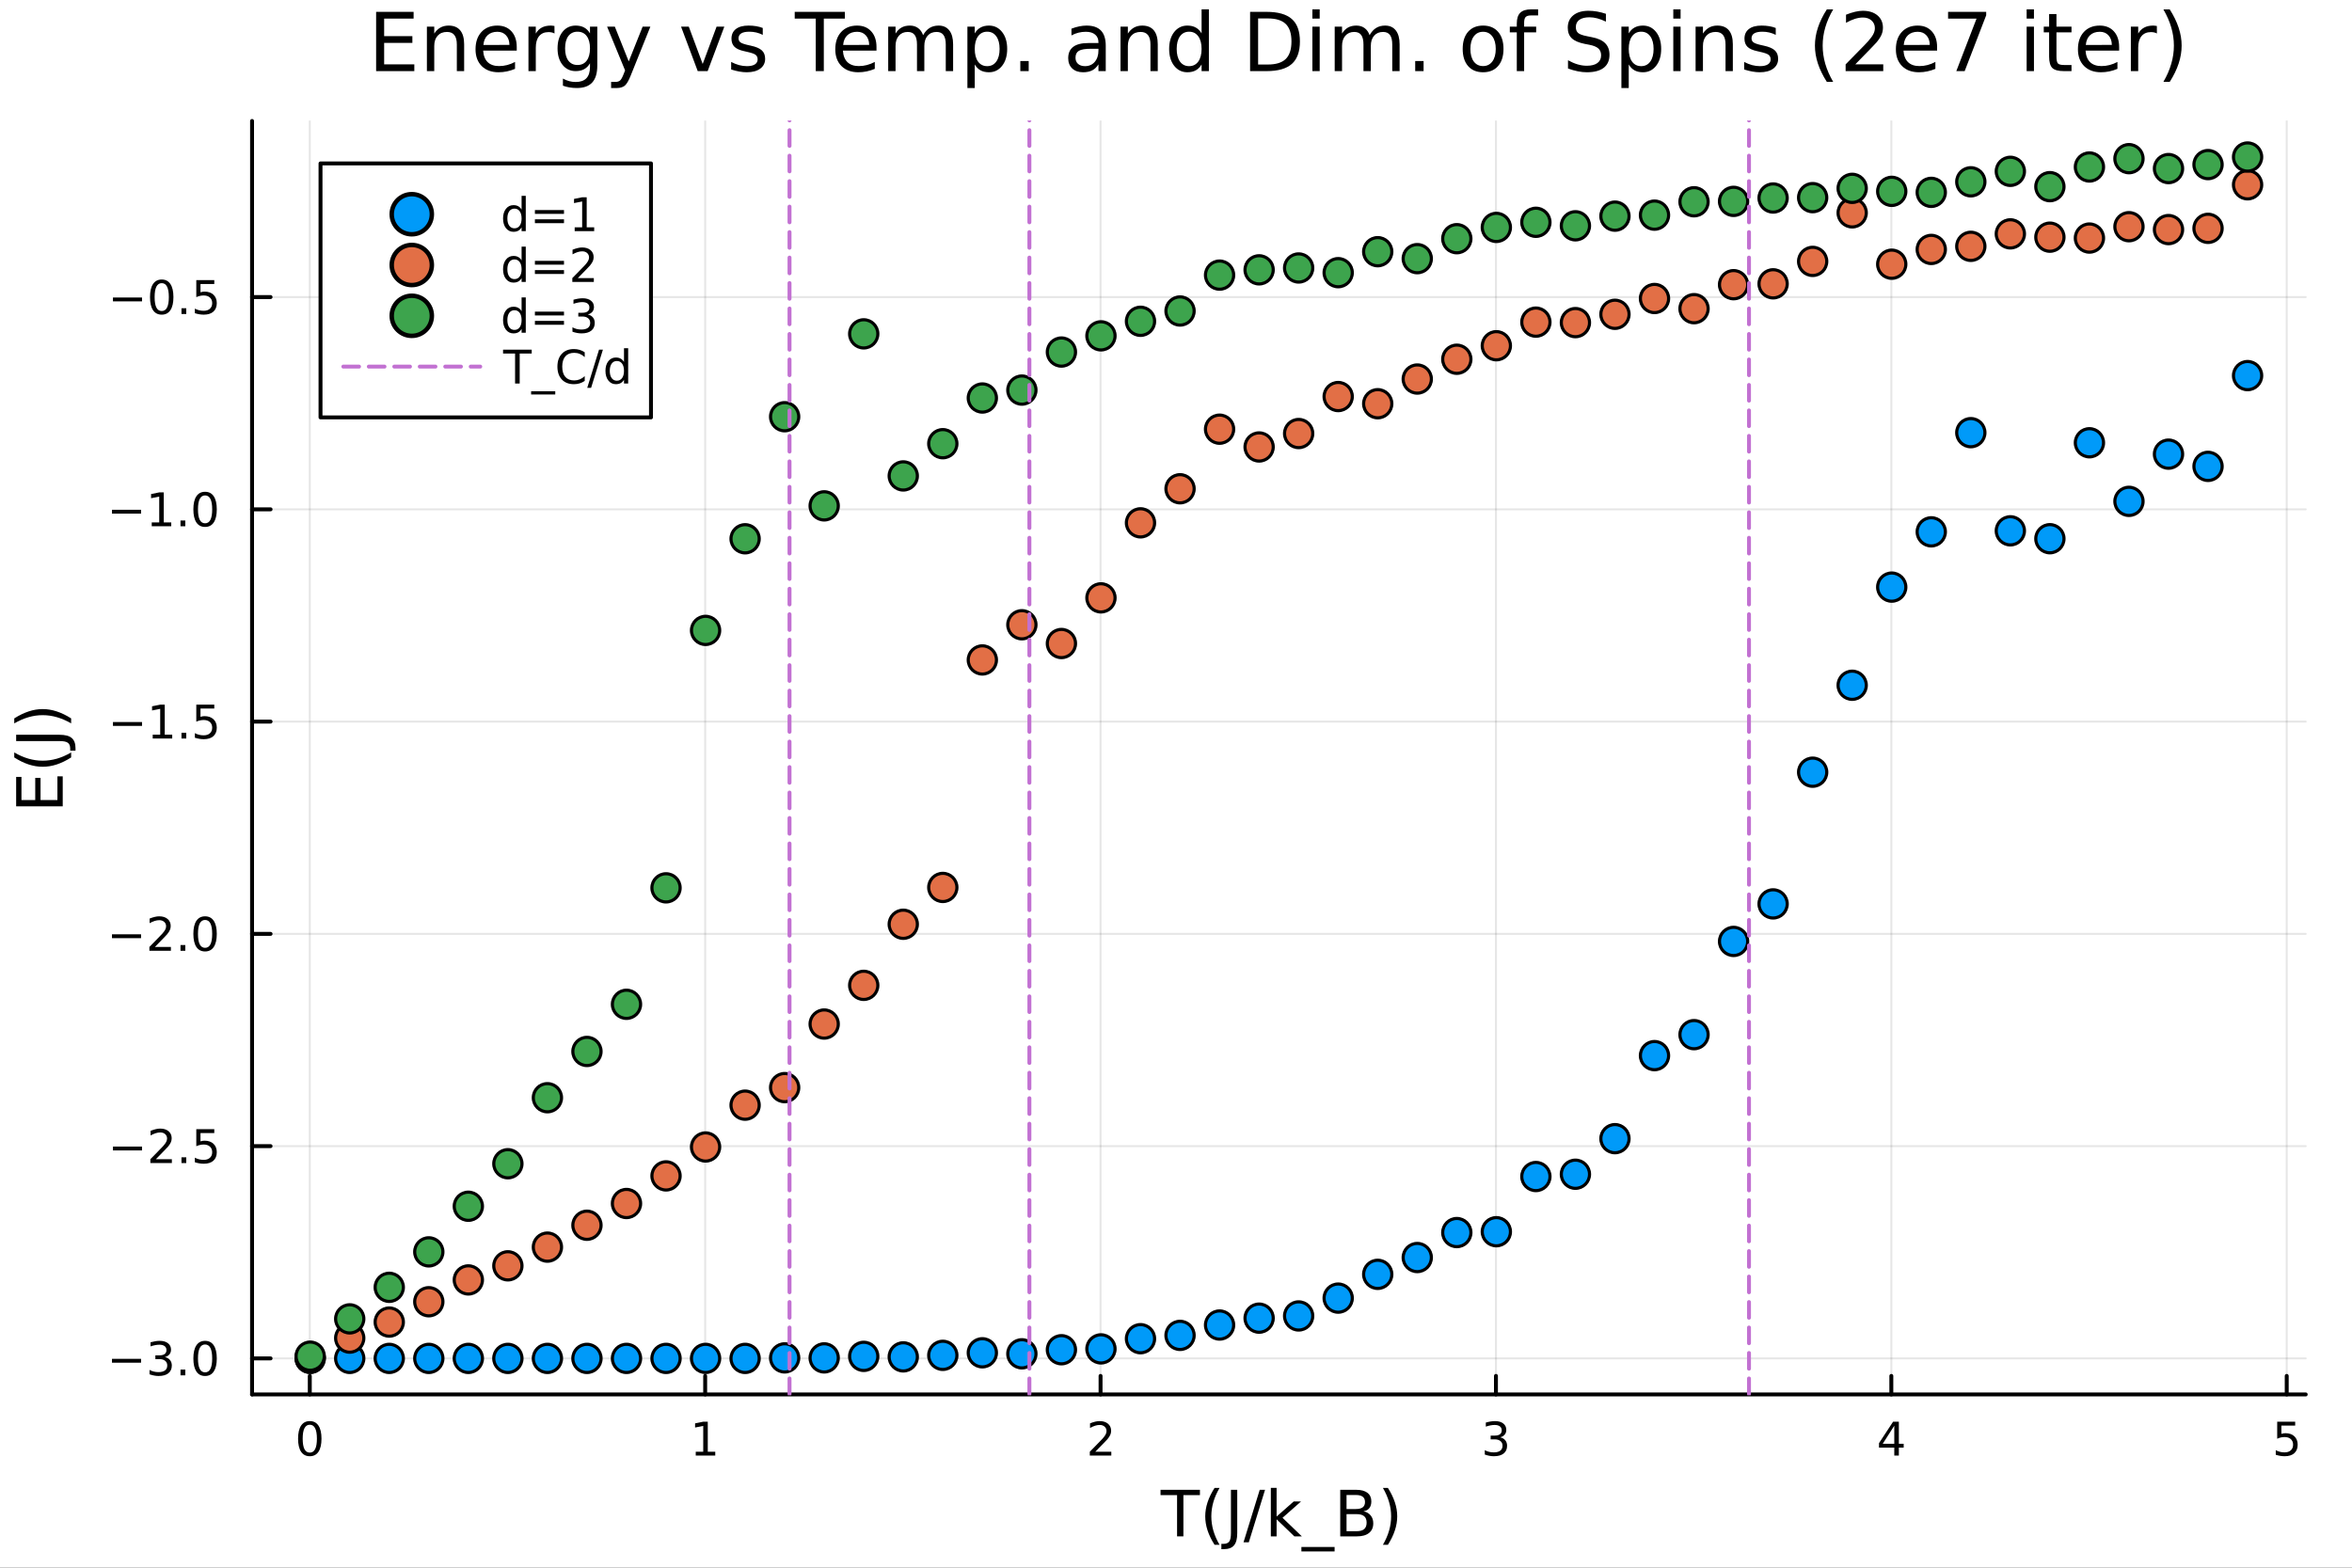 <?xml version="1.0" encoding="utf-8"?>
<svg xmlns="http://www.w3.org/2000/svg" xmlns:xlink="http://www.w3.org/1999/xlink" width="600" height="400" viewBox="0 0 2400 1600">
<rect x="0" y="0" width="2400" height="1600" fill="#333333" stroke="none"/>
<defs>
  <clipPath id="clip710">
    <rect x="0" y="0" width="2400" height="1600"/>
  </clipPath>
</defs>
<path clip-path="url(#clip710)" d="M0 1600 L2400 1600 L2400 0 L0 0  Z" fill="#ffffff" fill-rule="evenodd" fill-opacity="1"/>
<defs>
  <clipPath id="clip711">
    <rect x="480" y="0" width="1681" height="1600"/>
  </clipPath>
</defs>
<path clip-path="url(#clip710)" d="M257.204 1423.18 L2352.76 1423.18 L2352.76 123.472 L257.204 123.472  Z" fill="#ffffff" fill-rule="evenodd" fill-opacity="1"/>
<defs>
  <clipPath id="clip712">
    <rect x="257" y="123" width="2097" height="1301"/>
  </clipPath>
</defs>
<polyline clip-path="url(#clip712)" style="stroke:#000000; stroke-linecap:round; stroke-linejoin:round; stroke-width:2; stroke-opacity:0.1; fill:none" points="316.109,1423.18 316.109,123.472 "/>
<polyline clip-path="url(#clip712)" style="stroke:#000000; stroke-linecap:round; stroke-linejoin:round; stroke-width:2; stroke-opacity:0.1; fill:none" points="719.565,1423.18 719.565,123.472 "/>
<polyline clip-path="url(#clip712)" style="stroke:#000000; stroke-linecap:round; stroke-linejoin:round; stroke-width:2; stroke-opacity:0.1; fill:none" points="1123.02,1423.18 1123.02,123.472 "/>
<polyline clip-path="url(#clip712)" style="stroke:#000000; stroke-linecap:round; stroke-linejoin:round; stroke-width:2; stroke-opacity:0.1; fill:none" points="1526.48,1423.18 1526.48,123.472 "/>
<polyline clip-path="url(#clip712)" style="stroke:#000000; stroke-linecap:round; stroke-linejoin:round; stroke-width:2; stroke-opacity:0.1; fill:none" points="1929.93,1423.18 1929.93,123.472 "/>
<polyline clip-path="url(#clip712)" style="stroke:#000000; stroke-linecap:round; stroke-linejoin:round; stroke-width:2; stroke-opacity:0.1; fill:none" points="2333.39,1423.18 2333.39,123.472 "/>
<polyline clip-path="url(#clip712)" style="stroke:#000000; stroke-linecap:round; stroke-linejoin:round; stroke-width:2; stroke-opacity:0.1; fill:none" points="257.204,1386.4 2352.76,1386.4 "/>
<polyline clip-path="url(#clip712)" style="stroke:#000000; stroke-linecap:round; stroke-linejoin:round; stroke-width:2; stroke-opacity:0.1; fill:none" points="257.204,1169.75 2352.76,1169.75 "/>
<polyline clip-path="url(#clip712)" style="stroke:#000000; stroke-linecap:round; stroke-linejoin:round; stroke-width:2; stroke-opacity:0.1; fill:none" points="257.204,953.114 2352.76,953.114 "/>
<polyline clip-path="url(#clip712)" style="stroke:#000000; stroke-linecap:round; stroke-linejoin:round; stroke-width:2; stroke-opacity:0.1; fill:none" points="257.204,736.473 2352.76,736.473 "/>
<polyline clip-path="url(#clip712)" style="stroke:#000000; stroke-linecap:round; stroke-linejoin:round; stroke-width:2; stroke-opacity:0.1; fill:none" points="257.204,519.832 2352.76,519.832 "/>
<polyline clip-path="url(#clip712)" style="stroke:#000000; stroke-linecap:round; stroke-linejoin:round; stroke-width:2; stroke-opacity:0.1; fill:none" points="257.204,303.191 2352.76,303.191 "/>
<polyline clip-path="url(#clip710)" style="stroke:#000000; stroke-linecap:round; stroke-linejoin:round; stroke-width:4; stroke-opacity:1; fill:none" points="257.204,1423.18 2352.76,1423.18 "/>
<polyline clip-path="url(#clip710)" style="stroke:#000000; stroke-linecap:round; stroke-linejoin:round; stroke-width:4; stroke-opacity:1; fill:none" points="316.109,1423.18 316.109,1404.28 "/>
<polyline clip-path="url(#clip710)" style="stroke:#000000; stroke-linecap:round; stroke-linejoin:round; stroke-width:4; stroke-opacity:1; fill:none" points="719.565,1423.18 719.565,1404.28 "/>
<polyline clip-path="url(#clip710)" style="stroke:#000000; stroke-linecap:round; stroke-linejoin:round; stroke-width:4; stroke-opacity:1; fill:none" points="1123.02,1423.18 1123.02,1404.28 "/>
<polyline clip-path="url(#clip710)" style="stroke:#000000; stroke-linecap:round; stroke-linejoin:round; stroke-width:4; stroke-opacity:1; fill:none" points="1526.48,1423.18 1526.48,1404.28 "/>
<polyline clip-path="url(#clip710)" style="stroke:#000000; stroke-linecap:round; stroke-linejoin:round; stroke-width:4; stroke-opacity:1; fill:none" points="1929.93,1423.18 1929.93,1404.28 "/>
<polyline clip-path="url(#clip710)" style="stroke:#000000; stroke-linecap:round; stroke-linejoin:round; stroke-width:4; stroke-opacity:1; fill:none" points="2333.39,1423.18 2333.39,1404.28 "/>
<path clip-path="url(#clip710)" d="M316.109 1454.1 Q312.498 1454.1 310.669 1457.66 Q308.863 1461.2 308.863 1468.33 Q308.863 1475.44 310.669 1479.01 Q312.498 1482.55 316.109 1482.55 Q319.743 1482.55 321.548 1479.01 Q323.377 1475.44 323.377 1468.33 Q323.377 1461.2 321.548 1457.66 Q319.743 1454.1 316.109 1454.1 M316.109 1450.39 Q321.919 1450.39 324.974 1455 Q328.053 1459.58 328.053 1468.33 Q328.053 1477.06 324.974 1481.67 Q321.919 1486.25 316.109 1486.25 Q310.298 1486.25 307.22 1481.67 Q304.164 1477.06 304.164 1468.33 Q304.164 1459.58 307.22 1455 Q310.298 1450.39 316.109 1450.39 Z" fill="#000000" fill-rule="nonzero" fill-opacity="1" /><path clip-path="url(#clip710)" d="M709.947 1481.64 L717.586 1481.64 L717.586 1455.28 L709.276 1456.95 L709.276 1452.69 L717.539 1451.02 L722.215 1451.02 L722.215 1481.64 L729.854 1481.64 L729.854 1485.58 L709.947 1485.58 L709.947 1481.64 Z" fill="#000000" fill-rule="nonzero" fill-opacity="1" /><path clip-path="url(#clip710)" d="M1117.67 1481.64 L1133.99 1481.64 L1133.99 1485.58 L1112.05 1485.58 L1112.05 1481.64 Q1114.71 1478.89 1119.29 1474.26 Q1123.9 1469.61 1125.08 1468.27 Q1127.33 1465.74 1128.21 1464.01 Q1129.11 1462.25 1129.11 1460.56 Q1129.11 1457.8 1127.16 1456.07 Q1125.24 1454.33 1122.14 1454.33 Q1119.94 1454.33 1117.49 1455.09 Q1115.06 1455.86 1112.28 1457.41 L1112.28 1452.69 Q1115.1 1451.55 1117.56 1450.97 Q1120.01 1450.39 1122.05 1450.39 Q1127.42 1450.39 1130.61 1453.08 Q1133.81 1455.77 1133.81 1460.26 Q1133.81 1462.39 1133 1464.31 Q1132.21 1466.2 1130.1 1468.8 Q1129.53 1469.47 1126.42 1472.69 Q1123.32 1475.88 1117.67 1481.64 Z" fill="#000000" fill-rule="nonzero" fill-opacity="1" /><path clip-path="url(#clip710)" d="M1530.73 1466.95 Q1534.08 1467.66 1535.96 1469.93 Q1537.85 1472.2 1537.85 1475.53 Q1537.85 1480.65 1534.34 1483.45 Q1530.82 1486.25 1524.34 1486.25 Q1522.16 1486.25 1519.85 1485.81 Q1517.55 1485.39 1515.1 1484.54 L1515.1 1480.02 Q1517.04 1481.16 1519.36 1481.74 Q1521.67 1482.32 1524.2 1482.32 Q1528.6 1482.32 1530.89 1480.58 Q1533.2 1478.84 1533.2 1475.53 Q1533.2 1472.48 1531.05 1470.77 Q1528.92 1469.03 1525.1 1469.03 L1521.07 1469.03 L1521.07 1465.19 L1525.29 1465.19 Q1528.73 1465.19 1530.56 1463.82 Q1532.39 1462.43 1532.39 1459.84 Q1532.39 1457.18 1530.49 1455.77 Q1528.62 1454.33 1525.1 1454.33 Q1523.18 1454.33 1520.98 1454.75 Q1518.78 1455.16 1516.14 1456.04 L1516.14 1451.88 Q1518.8 1451.14 1521.12 1450.77 Q1523.46 1450.39 1525.52 1450.39 Q1530.84 1450.39 1533.94 1452.83 Q1537.04 1455.23 1537.04 1459.35 Q1537.04 1462.22 1535.4 1464.21 Q1533.76 1466.18 1530.73 1466.95 Z" fill="#000000" fill-rule="nonzero" fill-opacity="1" /><path clip-path="url(#clip710)" d="M1932.94 1455.09 L1921.14 1473.54 L1932.94 1473.54 L1932.94 1455.09 M1931.72 1451.02 L1937.6 1451.02 L1937.6 1473.54 L1942.53 1473.54 L1942.53 1477.43 L1937.6 1477.43 L1937.6 1485.58 L1932.94 1485.58 L1932.94 1477.43 L1917.34 1477.43 L1917.34 1472.92 L1931.72 1451.02 Z" fill="#000000" fill-rule="nonzero" fill-opacity="1" /><path clip-path="url(#clip710)" d="M2323.67 1451.02 L2342.02 1451.02 L2342.02 1454.96 L2327.95 1454.96 L2327.95 1463.43 Q2328.97 1463.08 2329.99 1462.92 Q2331.01 1462.73 2332.02 1462.73 Q2337.81 1462.73 2341.19 1465.9 Q2344.57 1469.08 2344.57 1474.49 Q2344.57 1480.07 2341.1 1483.17 Q2337.63 1486.25 2331.31 1486.25 Q2329.13 1486.25 2326.86 1485.88 Q2324.62 1485.51 2322.21 1484.77 L2322.21 1480.07 Q2324.29 1481.2 2326.52 1481.76 Q2328.74 1482.32 2331.21 1482.32 Q2335.22 1482.32 2337.56 1480.21 Q2339.89 1478.1 2339.89 1474.49 Q2339.89 1470.88 2337.56 1468.77 Q2335.22 1466.67 2331.21 1466.67 Q2329.34 1466.67 2327.46 1467.08 Q2325.61 1467.5 2323.67 1468.38 L2323.67 1451.02 Z" fill="#000000" fill-rule="nonzero" fill-opacity="1" /><path clip-path="url(#clip710)" d="M1184.22 1520.52 L1224.42 1520.52 L1224.42 1525.93 L1207.55 1525.93 L1207.55 1568.04 L1201.09 1568.04 L1201.09 1525.93 L1184.22 1525.93 L1184.22 1520.52 Z" fill="#000000" fill-rule="nonzero" fill-opacity="1" /><path clip-path="url(#clip710)" d="M1244.44 1518.58 Q1240.18 1525.9 1238.11 1533.06 Q1236.04 1540.23 1236.04 1547.58 Q1236.04 1554.93 1238.11 1562.16 Q1240.21 1569.35 1244.44 1576.64 L1239.35 1576.64 Q1234.58 1569.16 1232.19 1561.93 Q1229.83 1554.71 1229.83 1547.58 Q1229.83 1540.48 1232.19 1533.29 Q1234.54 1526.09 1239.35 1518.58 L1244.44 1518.58 Z" fill="#000000" fill-rule="nonzero" fill-opacity="1" /><path clip-path="url(#clip710)" d="M1256.06 1520.52 L1262.49 1520.52 L1262.49 1564.73 Q1262.49 1573.33 1259.21 1577.21 Q1255.96 1581.09 1248.74 1581.09 L1246.29 1581.09 L1246.29 1575.68 L1248.29 1575.68 Q1252.56 1575.68 1254.31 1573.3 Q1256.06 1570.91 1256.06 1564.73 L1256.06 1520.52 Z" fill="#000000" fill-rule="nonzero" fill-opacity="1" /><path clip-path="url(#clip710)" d="M1285.44 1520.52 L1290.85 1520.52 L1274.3 1574.09 L1268.89 1574.09 L1285.44 1520.52 Z" fill="#000000" fill-rule="nonzero" fill-opacity="1" /><path clip-path="url(#clip710)" d="M1296.77 1518.52 L1302.66 1518.52 L1302.66 1547.77 L1320.13 1532.4 L1327.61 1532.4 L1308.7 1549.07 L1328.41 1568.04 L1320.77 1568.04 L1302.66 1550.63 L1302.66 1568.04 L1296.77 1568.04 L1296.77 1518.52 Z" fill="#000000" fill-rule="nonzero" fill-opacity="1" /><path clip-path="url(#clip710)" d="M1361.83 1578.87 L1361.83 1583.42 L1327.96 1583.42 L1327.96 1578.87 L1361.83 1578.87 Z" fill="#000000" fill-rule="nonzero" fill-opacity="1" /><path clip-path="url(#clip710)" d="M1374.02 1545.35 L1374.02 1562.76 L1384.33 1562.76 Q1389.52 1562.76 1392 1560.63 Q1394.51 1558.46 1394.51 1554.04 Q1394.51 1549.58 1392 1547.48 Q1389.52 1545.35 1384.33 1545.35 L1374.02 1545.35 M1374.02 1525.81 L1374.02 1540.13 L1383.53 1540.13 Q1388.24 1540.13 1390.54 1538.38 Q1392.86 1536.6 1392.86 1532.97 Q1392.86 1529.37 1390.54 1527.59 Q1388.24 1525.81 1383.53 1525.81 L1374.02 1525.81 M1367.59 1520.52 L1384.01 1520.52 Q1391.36 1520.52 1395.34 1523.58 Q1399.32 1526.63 1399.32 1532.27 Q1399.32 1536.63 1397.28 1539.21 Q1395.25 1541.79 1391.3 1542.42 Q1396.04 1543.44 1398.65 1546.69 Q1401.29 1549.9 1401.29 1554.74 Q1401.29 1561.11 1396.96 1564.57 Q1392.64 1568.04 1384.65 1568.04 L1367.59 1568.04 L1367.59 1520.52 Z" fill="#000000" fill-rule="nonzero" fill-opacity="1" /><path clip-path="url(#clip710)" d="M1411.13 1518.58 L1416.22 1518.58 Q1420.99 1526.09 1423.35 1533.29 Q1425.74 1540.48 1425.74 1547.58 Q1425.74 1554.71 1423.35 1561.93 Q1420.99 1569.16 1416.22 1576.64 L1411.13 1576.64 Q1415.36 1569.35 1417.43 1562.16 Q1419.53 1554.93 1419.53 1547.58 Q1419.53 1540.23 1417.43 1533.06 Q1415.36 1525.9 1411.13 1518.58 Z" fill="#000000" fill-rule="nonzero" fill-opacity="1" /><polyline clip-path="url(#clip710)" style="stroke:#000000; stroke-linecap:round; stroke-linejoin:round; stroke-width:4; stroke-opacity:1; fill:none" points="257.204,1423.18 257.204,123.472 "/>
<polyline clip-path="url(#clip710)" style="stroke:#000000; stroke-linecap:round; stroke-linejoin:round; stroke-width:4; stroke-opacity:1; fill:none" points="257.204,1386.4 276.102,1386.4 "/>
<polyline clip-path="url(#clip710)" style="stroke:#000000; stroke-linecap:round; stroke-linejoin:round; stroke-width:4; stroke-opacity:1; fill:none" points="257.204,1169.75 276.102,1169.75 "/>
<polyline clip-path="url(#clip710)" style="stroke:#000000; stroke-linecap:round; stroke-linejoin:round; stroke-width:4; stroke-opacity:1; fill:none" points="257.204,953.114 276.102,953.114 "/>
<polyline clip-path="url(#clip710)" style="stroke:#000000; stroke-linecap:round; stroke-linejoin:round; stroke-width:4; stroke-opacity:1; fill:none" points="257.204,736.473 276.102,736.473 "/>
<polyline clip-path="url(#clip710)" style="stroke:#000000; stroke-linecap:round; stroke-linejoin:round; stroke-width:4; stroke-opacity:1; fill:none" points="257.204,519.832 276.102,519.832 "/>
<polyline clip-path="url(#clip710)" style="stroke:#000000; stroke-linecap:round; stroke-linejoin:round; stroke-width:4; stroke-opacity:1; fill:none" points="257.204,303.191 276.102,303.191 "/>
<path clip-path="url(#clip710)" d="M114.26 1386.85 L143.936 1386.85 L143.936 1390.78 L114.26 1390.78 L114.26 1386.85 Z" fill="#000000" fill-rule="nonzero" fill-opacity="1" /><path clip-path="url(#clip710)" d="M168.195 1385.04 Q171.552 1385.76 173.427 1388.03 Q175.325 1390.3 175.325 1393.63 Q175.325 1398.75 171.806 1401.55 Q168.288 1404.35 161.806 1404.35 Q159.63 1404.35 157.315 1403.91 Q155.024 1403.49 152.57 1402.63 L152.57 1398.12 Q154.515 1399.25 156.829 1399.83 Q159.144 1400.41 161.667 1400.41 Q166.065 1400.41 168.357 1398.68 Q170.672 1396.94 170.672 1393.63 Q170.672 1390.57 168.519 1388.86 Q166.39 1387.12 162.57 1387.12 L158.542 1387.12 L158.542 1383.28 L162.755 1383.28 Q166.204 1383.28 168.033 1381.92 Q169.862 1380.53 169.862 1377.94 Q169.862 1375.27 167.964 1373.86 Q166.089 1372.43 162.57 1372.43 Q160.649 1372.43 158.45 1372.84 Q156.251 1373.26 153.612 1374.14 L153.612 1369.97 Q156.274 1369.23 158.589 1368.86 Q160.927 1368.49 162.987 1368.49 Q168.311 1368.49 171.413 1370.92 Q174.514 1373.33 174.514 1377.45 Q174.514 1380.32 172.871 1382.31 Q171.227 1384.28 168.195 1385.04 Z" fill="#000000" fill-rule="nonzero" fill-opacity="1" /><path clip-path="url(#clip710)" d="M184.19 1397.8 L189.075 1397.8 L189.075 1403.68 L184.19 1403.68 L184.19 1397.8 Z" fill="#000000" fill-rule="nonzero" fill-opacity="1" /><path clip-path="url(#clip710)" d="M209.26 1372.19 Q205.649 1372.19 203.82 1375.76 Q202.014 1379.3 202.014 1386.43 Q202.014 1393.54 203.82 1397.1 Q205.649 1400.64 209.26 1400.64 Q212.894 1400.64 214.699 1397.1 Q216.528 1393.54 216.528 1386.43 Q216.528 1379.3 214.699 1375.76 Q212.894 1372.19 209.26 1372.19 M209.26 1368.49 Q215.07 1368.49 218.125 1373.1 Q221.204 1377.68 221.204 1386.43 Q221.204 1395.16 218.125 1399.76 Q215.07 1404.35 209.26 1404.35 Q203.449 1404.35 200.371 1399.76 Q197.315 1395.16 197.315 1386.43 Q197.315 1377.68 200.371 1373.1 Q203.449 1368.49 209.26 1368.49 Z" fill="#000000" fill-rule="nonzero" fill-opacity="1" /><path clip-path="url(#clip710)" d="M115.256 1170.21 L144.931 1170.21 L144.931 1174.14 L115.256 1174.14 L115.256 1170.21 Z" fill="#000000" fill-rule="nonzero" fill-opacity="1" /><path clip-path="url(#clip710)" d="M159.052 1183.1 L175.371 1183.1 L175.371 1187.03 L153.427 1187.03 L153.427 1183.1 Q156.089 1180.34 160.672 1175.72 Q165.278 1171.06 166.459 1169.72 Q168.704 1167.2 169.584 1165.46 Q170.487 1163.7 170.487 1162.01 Q170.487 1159.26 168.542 1157.52 Q166.621 1155.78 163.519 1155.78 Q161.32 1155.78 158.866 1156.55 Q156.436 1157.31 153.658 1158.86 L153.658 1154.14 Q156.482 1153.01 158.936 1152.43 Q161.39 1151.85 163.427 1151.85 Q168.797 1151.85 171.991 1154.53 Q175.186 1157.22 175.186 1161.71 Q175.186 1163.84 174.376 1165.76 Q173.589 1167.66 171.482 1170.25 Q170.903 1170.92 167.802 1174.14 Q164.7 1177.34 159.052 1183.1 Z" fill="#000000" fill-rule="nonzero" fill-opacity="1" /><path clip-path="url(#clip710)" d="M185.186 1181.16 L190.07 1181.16 L190.07 1187.03 L185.186 1187.03 L185.186 1181.16 Z" fill="#000000" fill-rule="nonzero" fill-opacity="1" /><path clip-path="url(#clip710)" d="M200.301 1152.47 L218.658 1152.47 L218.658 1156.41 L204.584 1156.41 L204.584 1164.88 Q205.602 1164.53 206.621 1164.37 Q207.639 1164.19 208.658 1164.19 Q214.445 1164.19 217.824 1167.36 Q221.204 1170.53 221.204 1175.95 Q221.204 1181.53 217.732 1184.63 Q214.26 1187.71 207.94 1187.71 Q205.764 1187.71 203.496 1187.34 Q201.25 1186.97 198.843 1186.22 L198.843 1181.53 Q200.926 1182.66 203.149 1183.22 Q205.371 1183.77 207.848 1183.77 Q211.852 1183.77 214.19 1181.66 Q216.528 1179.56 216.528 1175.95 Q216.528 1172.34 214.19 1170.23 Q211.852 1168.12 207.848 1168.12 Q205.973 1168.12 204.098 1168.54 Q202.246 1168.96 200.301 1169.84 L200.301 1152.47 Z" fill="#000000" fill-rule="nonzero" fill-opacity="1" /><path clip-path="url(#clip710)" d="M114.26 953.565 L143.936 953.565 L143.936 957.5 L114.26 957.5 L114.26 953.565 Z" fill="#000000" fill-rule="nonzero" fill-opacity="1" /><path clip-path="url(#clip710)" d="M158.056 966.459 L174.376 966.459 L174.376 970.394 L152.431 970.394 L152.431 966.459 Q155.093 963.704 159.677 959.074 Q164.283 954.422 165.464 953.079 Q167.709 950.556 168.589 948.82 Q169.491 947.061 169.491 945.371 Q169.491 942.616 167.547 940.88 Q165.626 939.144 162.524 939.144 Q160.325 939.144 157.871 939.908 Q155.44 940.672 152.663 942.223 L152.663 937.5 Q155.487 936.366 157.94 935.787 Q160.394 935.209 162.431 935.209 Q167.802 935.209 170.996 937.894 Q174.19 940.579 174.19 945.07 Q174.19 947.199 173.38 949.121 Q172.593 951.019 170.487 953.611 Q169.908 954.283 166.806 957.5 Q163.704 960.695 158.056 966.459 Z" fill="#000000" fill-rule="nonzero" fill-opacity="1" /><path clip-path="url(#clip710)" d="M184.19 964.514 L189.075 964.514 L189.075 970.394 L184.19 970.394 L184.19 964.514 Z" fill="#000000" fill-rule="nonzero" fill-opacity="1" /><path clip-path="url(#clip710)" d="M209.26 938.912 Q205.649 938.912 203.82 942.477 Q202.014 946.019 202.014 953.148 Q202.014 960.255 203.82 963.82 Q205.649 967.361 209.26 967.361 Q212.894 967.361 214.699 963.82 Q216.528 960.255 216.528 953.148 Q216.528 946.019 214.699 942.477 Q212.894 938.912 209.26 938.912 M209.26 935.209 Q215.07 935.209 218.125 939.815 Q221.204 944.399 221.204 953.148 Q221.204 961.875 218.125 966.482 Q215.07 971.065 209.26 971.065 Q203.449 971.065 200.371 966.482 Q197.315 961.875 197.315 953.148 Q197.315 944.399 200.371 939.815 Q203.449 935.209 209.26 935.209 Z" fill="#000000" fill-rule="nonzero" fill-opacity="1" /><path clip-path="url(#clip710)" d="M115.256 736.924 L144.931 736.924 L144.931 740.859 L115.256 740.859 L115.256 736.924 Z" fill="#000000" fill-rule="nonzero" fill-opacity="1" /><path clip-path="url(#clip710)" d="M155.834 749.818 L163.473 749.818 L163.473 723.452 L155.163 725.119 L155.163 720.859 L163.427 719.193 L168.102 719.193 L168.102 749.818 L175.741 749.818 L175.741 753.753 L155.834 753.753 L155.834 749.818 Z" fill="#000000" fill-rule="nonzero" fill-opacity="1" /><path clip-path="url(#clip710)" d="M185.186 747.873 L190.07 747.873 L190.07 753.753 L185.186 753.753 L185.186 747.873 Z" fill="#000000" fill-rule="nonzero" fill-opacity="1" /><path clip-path="url(#clip710)" d="M200.301 719.193 L218.658 719.193 L218.658 723.128 L204.584 723.128 L204.584 731.6 Q205.602 731.253 206.621 731.091 Q207.639 730.906 208.658 730.906 Q214.445 730.906 217.824 734.077 Q221.204 737.248 221.204 742.665 Q221.204 748.244 217.732 751.345 Q214.26 754.424 207.94 754.424 Q205.764 754.424 203.496 754.054 Q201.25 753.683 198.843 752.943 L198.843 748.244 Q200.926 749.378 203.149 749.933 Q205.371 750.489 207.848 750.489 Q211.852 750.489 214.19 748.382 Q216.528 746.276 216.528 742.665 Q216.528 739.054 214.19 736.947 Q211.852 734.841 207.848 734.841 Q205.973 734.841 204.098 735.258 Q202.246 735.674 200.301 736.554 L200.301 719.193 Z" fill="#000000" fill-rule="nonzero" fill-opacity="1" /><path clip-path="url(#clip710)" d="M114.26 520.283 L143.936 520.283 L143.936 524.218 L114.26 524.218 L114.26 520.283 Z" fill="#000000" fill-rule="nonzero" fill-opacity="1" /><path clip-path="url(#clip710)" d="M154.839 533.177 L162.477 533.177 L162.477 506.811 L154.167 508.478 L154.167 504.218 L162.431 502.552 L167.107 502.552 L167.107 533.177 L174.746 533.177 L174.746 537.112 L154.839 537.112 L154.839 533.177 Z" fill="#000000" fill-rule="nonzero" fill-opacity="1" /><path clip-path="url(#clip710)" d="M184.19 531.232 L189.075 531.232 L189.075 537.112 L184.19 537.112 L184.19 531.232 Z" fill="#000000" fill-rule="nonzero" fill-opacity="1" /><path clip-path="url(#clip710)" d="M209.26 505.631 Q205.649 505.631 203.82 509.195 Q202.014 512.737 202.014 519.867 Q202.014 526.973 203.82 530.538 Q205.649 534.079 209.26 534.079 Q212.894 534.079 214.699 530.538 Q216.528 526.973 216.528 519.867 Q216.528 512.737 214.699 509.195 Q212.894 505.631 209.26 505.631 M209.26 501.927 Q215.07 501.927 218.125 506.533 Q221.204 511.117 221.204 519.867 Q221.204 528.593 218.125 533.2 Q215.07 537.783 209.26 537.783 Q203.449 537.783 200.371 533.2 Q197.315 528.593 197.315 519.867 Q197.315 511.117 200.371 506.533 Q203.449 501.927 209.26 501.927 Z" fill="#000000" fill-rule="nonzero" fill-opacity="1" /><path clip-path="url(#clip710)" d="M115.256 303.642 L144.931 303.642 L144.931 307.577 L115.256 307.577 L115.256 303.642 Z" fill="#000000" fill-rule="nonzero" fill-opacity="1" /><path clip-path="url(#clip710)" d="M165.024 288.99 Q161.413 288.99 159.584 292.554 Q157.778 296.096 157.778 303.226 Q157.778 310.332 159.584 313.897 Q161.413 317.438 165.024 317.438 Q168.658 317.438 170.464 313.897 Q172.292 310.332 172.292 303.226 Q172.292 296.096 170.464 292.554 Q168.658 288.99 165.024 288.99 M165.024 285.286 Q170.834 285.286 173.889 289.892 Q176.968 294.476 176.968 303.226 Q176.968 311.952 173.889 316.559 Q170.834 321.142 165.024 321.142 Q159.214 321.142 156.135 316.559 Q153.079 311.952 153.079 303.226 Q153.079 294.476 156.135 289.892 Q159.214 285.286 165.024 285.286 Z" fill="#000000" fill-rule="nonzero" fill-opacity="1" /><path clip-path="url(#clip710)" d="M185.186 314.591 L190.07 314.591 L190.07 320.471 L185.186 320.471 L185.186 314.591 Z" fill="#000000" fill-rule="nonzero" fill-opacity="1" /><path clip-path="url(#clip710)" d="M200.301 285.911 L218.658 285.911 L218.658 289.846 L204.584 289.846 L204.584 298.318 Q205.602 297.971 206.621 297.809 Q207.639 297.624 208.658 297.624 Q214.445 297.624 217.824 300.795 Q221.204 303.966 221.204 309.383 Q221.204 314.962 217.732 318.063 Q214.26 321.142 207.94 321.142 Q205.764 321.142 203.496 320.772 Q201.25 320.401 198.843 319.661 L198.843 314.962 Q200.926 316.096 203.149 316.651 Q205.371 317.207 207.848 317.207 Q211.852 317.207 214.19 315.101 Q216.528 312.994 216.528 309.383 Q216.528 305.772 214.19 303.665 Q211.852 301.559 207.848 301.559 Q205.973 301.559 204.098 301.976 Q202.246 302.392 200.301 303.272 L200.301 285.911 Z" fill="#000000" fill-rule="nonzero" fill-opacity="1" /><path clip-path="url(#clip710)" d="M16.484 822.963 L16.484 792.916 L21.895 792.916 L21.895 816.533 L35.963 816.533 L35.963 793.903 L41.374 793.903 L41.374 816.533 L58.593 816.533 L58.593 792.344 L64.004 792.344 L64.004 822.963 L16.484 822.963 Z" fill="#000000" fill-rule="nonzero" fill-opacity="1" /><path clip-path="url(#clip710)" d="M14.543 767.963 Q21.863 772.228 29.025 774.297 Q36.186 776.366 43.538 776.366 Q50.891 776.366 58.116 774.297 Q65.309 772.196 72.598 767.963 L72.598 773.055 Q65.118 777.83 57.893 780.217 Q50.668 782.572 43.538 782.572 Q36.441 782.572 29.247 780.217 Q22.054 777.862 14.543 773.055 L14.543 767.963 Z" fill="#000000" fill-rule="nonzero" fill-opacity="1" /><path clip-path="url(#clip710)" d="M16.484 756.345 L16.484 749.916 L60.694 749.916 Q69.288 749.916 73.171 753.194 Q77.054 756.441 77.054 763.666 L77.054 766.117 L71.643 766.117 L71.643 764.112 Q71.643 759.847 69.256 758.096 Q66.869 756.345 60.694 756.345 L16.484 756.345 Z" fill="#000000" fill-rule="nonzero" fill-opacity="1" /><path clip-path="url(#clip710)" d="M14.543 738.299 L14.543 733.206 Q22.054 728.432 29.247 726.077 Q36.441 723.689 43.538 723.689 Q50.668 723.689 57.893 726.077 Q65.118 728.432 72.598 733.206 L72.598 738.299 Q65.309 734.065 58.116 731.997 Q50.891 729.896 43.538 729.896 Q36.186 729.896 29.025 731.997 Q21.863 734.065 14.543 738.299 Z" fill="#000000" fill-rule="nonzero" fill-opacity="1" /><path clip-path="url(#clip710)" d="M383.804 12.096 L422.045 12.096 L422.045 18.983 L391.987 18.983 L391.987 36.888 L420.789 36.888 L420.789 43.774 L391.987 43.774 L391.987 65.689 L422.774 65.689 L422.774 72.576 L383.804 72.576 L383.804 12.096 Z" fill="#000000" fill-rule="nonzero" fill-opacity="1" /><path clip-path="url(#clip710)" d="M473.613 45.192 L473.613 72.576 L466.159 72.576 L466.159 45.435 Q466.159 38.994 463.648 35.794 Q461.136 32.594 456.113 32.594 Q450.077 32.594 446.593 36.442 Q443.11 40.29 443.11 46.934 L443.11 72.576 L435.615 72.576 L435.615 27.206 L443.11 27.206 L443.11 34.254 Q445.783 30.163 449.388 28.138 Q453.034 26.112 457.774 26.112 Q465.592 26.112 469.602 30.973 Q473.613 35.794 473.613 45.192 Z" fill="#000000" fill-rule="nonzero" fill-opacity="1" /><path clip-path="url(#clip710)" d="M527.287 48.028 L527.287 51.673 L493.017 51.673 Q493.503 59.37 497.635 63.421 Q501.807 67.431 509.22 67.431 Q513.514 67.431 517.525 66.378 Q521.576 65.325 525.545 63.218 L525.545 70.267 Q521.535 71.968 517.322 72.86 Q513.109 73.751 508.775 73.751 Q497.918 73.751 491.558 67.431 Q485.239 61.112 485.239 50.337 Q485.239 39.197 491.234 32.675 Q497.27 26.112 507.478 26.112 Q516.633 26.112 521.94 32.026 Q527.287 37.9 527.287 48.028 M519.834 45.84 Q519.753 39.723 516.39 36.077 Q513.069 32.431 507.559 32.431 Q501.321 32.431 497.554 35.956 Q493.827 39.48 493.26 45.88 L519.834 45.84 Z" fill="#000000" fill-rule="nonzero" fill-opacity="1" /><path clip-path="url(#clip710)" d="M565.811 34.173 Q564.556 33.444 563.057 33.12 Q561.599 32.756 559.816 32.756 Q553.497 32.756 550.094 36.888 Q546.732 40.979 546.732 48.676 L546.732 72.576 L539.238 72.576 L539.238 27.206 L546.732 27.206 L546.732 34.254 Q549.081 30.122 552.849 28.138 Q556.616 26.112 562.004 26.112 Q562.773 26.112 563.705 26.234 Q564.637 26.315 565.771 26.517 L565.811 34.173 Z" fill="#000000" fill-rule="nonzero" fill-opacity="1" /><path clip-path="url(#clip710)" d="M602.027 49.364 Q602.027 41.263 598.664 36.806 Q595.343 32.35 589.307 32.35 Q583.311 32.35 579.949 36.806 Q576.627 41.263 576.627 49.364 Q576.627 57.426 579.949 61.882 Q583.311 66.338 589.307 66.338 Q595.343 66.338 598.664 61.882 Q602.027 57.426 602.027 49.364 M609.48 66.945 Q609.48 78.531 604.336 84.162 Q599.191 89.833 588.578 89.833 Q584.648 89.833 581.164 89.225 Q577.681 88.658 574.399 87.443 L574.399 80.192 Q577.681 81.974 580.881 82.825 Q584.081 83.675 587.403 83.675 Q594.735 83.675 598.381 79.827 Q602.027 76.019 602.027 68.282 L602.027 64.596 Q599.718 68.606 596.112 70.591 Q592.507 72.576 587.484 72.576 Q579.139 72.576 574.035 66.216 Q568.931 59.856 568.931 49.364 Q568.931 38.832 574.035 32.472 Q579.139 26.112 587.484 26.112 Q592.507 26.112 596.112 28.097 Q599.718 30.082 602.027 34.092 L602.027 27.206 L609.48 27.206 L609.48 66.945 Z" fill="#000000" fill-rule="nonzero" fill-opacity="1" /><path clip-path="url(#clip710)" d="M643.71 76.789 Q640.551 84.891 637.553 87.362 Q634.555 89.833 629.532 89.833 L623.577 89.833 L623.577 83.594 L627.952 83.594 Q631.031 83.594 632.732 82.136 Q634.434 80.678 636.5 75.25 L637.837 71.847 L619.486 27.206 L627.385 27.206 L641.563 62.692 L655.742 27.206 L663.641 27.206 L643.71 76.789 Z" fill="#000000" fill-rule="nonzero" fill-opacity="1" /><path clip-path="url(#clip710)" d="M694.954 27.206 L702.854 27.206 L717.032 65.284 L731.21 27.206 L739.109 27.206 L722.095 72.576 L711.968 72.576 L694.954 27.206 Z" fill="#000000" fill-rule="nonzero" fill-opacity="1" /><path clip-path="url(#clip710)" d="M778.322 28.543 L778.322 35.591 Q775.162 33.971 771.759 33.161 Q768.357 32.35 764.711 32.35 Q759.161 32.35 756.366 34.052 Q753.611 35.753 753.611 39.156 Q753.611 41.749 755.596 43.248 Q757.581 44.706 763.577 46.043 L766.129 46.61 Q774.068 48.311 777.39 51.43 Q780.752 54.509 780.752 60.059 Q780.752 66.378 775.729 70.064 Q770.747 73.751 761.997 73.751 Q758.351 73.751 754.381 73.022 Q750.452 72.333 746.077 70.915 L746.077 63.218 Q750.209 65.365 754.219 66.459 Q758.229 67.512 762.159 67.512 Q767.425 67.512 770.261 65.73 Q773.096 63.907 773.096 60.626 Q773.096 57.588 771.03 55.967 Q769.005 54.347 762.078 52.848 L759.485 52.24 Q752.558 50.782 749.479 47.785 Q746.401 44.746 746.401 39.48 Q746.401 33.08 750.938 29.596 Q755.475 26.112 763.82 26.112 Q767.952 26.112 771.597 26.72 Q775.243 27.327 778.322 28.543 Z" fill="#000000" fill-rule="nonzero" fill-opacity="1" /><path clip-path="url(#clip710)" d="M810.932 12.096 L862.095 12.096 L862.095 18.983 L840.625 18.983 L840.625 72.576 L832.401 72.576 L832.401 18.983 L810.932 18.983 L810.932 12.096 Z" fill="#000000" fill-rule="nonzero" fill-opacity="1" /><path clip-path="url(#clip710)" d="M894.38 48.028 L894.38 51.673 L860.11 51.673 Q860.596 59.37 864.728 63.421 Q868.9 67.431 876.313 67.431 Q880.607 67.431 884.618 66.378 Q888.669 65.325 892.638 63.218 L892.638 70.267 Q888.628 71.968 884.415 72.86 Q880.202 73.751 875.868 73.751 Q865.011 73.751 858.651 67.431 Q852.332 61.112 852.332 50.337 Q852.332 39.197 858.327 32.675 Q864.363 26.112 874.571 26.112 Q883.726 26.112 889.033 32.026 Q894.38 37.9 894.38 48.028 M886.927 45.84 Q886.846 39.723 883.483 36.077 Q880.162 32.431 874.652 32.431 Q868.414 32.431 864.647 35.956 Q860.92 39.48 860.353 45.88 L886.927 45.84 Z" fill="#000000" fill-rule="nonzero" fill-opacity="1" /><path clip-path="url(#clip710)" d="M941.938 35.915 Q944.733 30.892 948.622 28.502 Q952.511 26.112 957.777 26.112 Q964.866 26.112 968.714 31.095 Q972.563 36.037 972.563 45.192 L972.563 72.576 L965.069 72.576 L965.069 45.435 Q965.069 38.913 962.76 35.753 Q960.451 32.594 955.711 32.594 Q949.918 32.594 946.556 36.442 Q943.194 40.29 943.194 46.934 L943.194 72.576 L935.7 72.576 L935.7 45.435 Q935.7 38.873 933.391 35.753 Q931.082 32.594 926.261 32.594 Q920.549 32.594 917.187 36.482 Q913.825 40.331 913.825 46.934 L913.825 72.576 L906.33 72.576 L906.33 27.206 L913.825 27.206 L913.825 34.254 Q916.377 30.082 919.942 28.097 Q923.506 26.112 928.408 26.112 Q933.35 26.112 936.793 28.624 Q940.277 31.135 941.938 35.915 Z" fill="#000000" fill-rule="nonzero" fill-opacity="1" /><path clip-path="url(#clip710)" d="M994.64 65.77 L994.64 89.833 L987.146 89.833 L987.146 27.206 L994.64 27.206 L994.64 34.092 Q996.99 30.041 1000.55 28.097 Q1004.16 26.112 1009.14 26.112 Q1017.41 26.112 1022.55 32.675 Q1027.74 39.237 1027.74 49.931 Q1027.74 60.626 1022.55 67.188 Q1017.41 73.751 1009.14 73.751 Q1004.16 73.751 1000.55 71.806 Q996.99 69.821 994.64 65.77 M1020 49.931 Q1020 41.708 1016.6 37.05 Q1013.23 32.35 1007.32 32.35 Q1001.41 32.35 998.002 37.05 Q994.64 41.708 994.64 49.931 Q994.64 58.155 998.002 62.854 Q1001.41 67.512 1007.32 67.512 Q1013.23 67.512 1016.6 62.854 Q1020 58.155 1020 49.931 Z" fill="#000000" fill-rule="nonzero" fill-opacity="1" /><path clip-path="url(#clip710)" d="M1041.14 62.287 L1049.69 62.287 L1049.69 72.576 L1041.14 72.576 L1041.14 62.287 Z" fill="#000000" fill-rule="nonzero" fill-opacity="1" /><path clip-path="url(#clip710)" d="M1113.45 49.769 Q1104.42 49.769 1100.94 51.835 Q1097.45 53.901 1097.45 58.884 Q1097.45 62.854 1100.04 65.203 Q1102.68 67.512 1107.17 67.512 Q1113.37 67.512 1117.1 63.137 Q1120.87 58.722 1120.87 51.43 L1120.87 49.769 L1113.45 49.769 M1128.32 46.691 L1128.32 72.576 L1120.87 72.576 L1120.87 65.689 Q1118.31 69.821 1114.51 71.806 Q1110.7 73.751 1105.19 73.751 Q1098.22 73.751 1094.09 69.862 Q1090 65.933 1090 59.37 Q1090 51.714 1095.1 47.825 Q1100.25 43.936 1110.42 43.936 L1120.87 43.936 L1120.87 43.207 Q1120.87 38.062 1117.46 35.267 Q1114.1 32.431 1107.98 32.431 Q1104.1 32.431 1100.41 33.363 Q1096.72 34.295 1093.32 36.158 L1093.32 29.272 Q1097.41 27.692 1101.26 26.922 Q1105.11 26.112 1108.75 26.112 Q1118.6 26.112 1123.46 31.216 Q1128.32 36.32 1128.32 46.691 Z" fill="#000000" fill-rule="nonzero" fill-opacity="1" /><path clip-path="url(#clip710)" d="M1181.39 45.192 L1181.39 72.576 L1173.93 72.576 L1173.93 45.435 Q1173.93 38.994 1171.42 35.794 Q1168.91 32.594 1163.89 32.594 Q1157.85 32.594 1154.37 36.442 Q1150.88 40.29 1150.88 46.934 L1150.88 72.576 L1143.39 72.576 L1143.39 27.206 L1150.88 27.206 L1150.88 34.254 Q1153.56 30.163 1157.16 28.138 Q1160.81 26.112 1165.55 26.112 Q1173.37 26.112 1177.38 30.973 Q1181.39 35.794 1181.39 45.192 Z" fill="#000000" fill-rule="nonzero" fill-opacity="1" /><path clip-path="url(#clip710)" d="M1226.11 34.092 L1226.11 9.544 L1233.56 9.544 L1233.56 72.576 L1226.11 72.576 L1226.11 65.77 Q1223.76 69.821 1220.15 71.806 Q1216.59 73.751 1211.57 73.751 Q1203.34 73.751 1198.16 67.188 Q1193.01 60.626 1193.01 49.931 Q1193.01 39.237 1198.16 32.675 Q1203.34 26.112 1211.57 26.112 Q1216.59 26.112 1220.15 28.097 Q1223.76 30.041 1226.11 34.092 M1200.71 49.931 Q1200.71 58.155 1204.07 62.854 Q1207.47 67.512 1213.39 67.512 Q1219.3 67.512 1222.71 62.854 Q1226.11 58.155 1226.11 49.931 Q1226.11 41.708 1222.71 37.05 Q1219.3 32.35 1213.39 32.35 Q1207.47 32.35 1204.07 37.05 Q1200.71 41.708 1200.71 49.931 Z" fill="#000000" fill-rule="nonzero" fill-opacity="1" /><path clip-path="url(#clip710)" d="M1283.79 18.82 L1283.79 65.852 L1293.68 65.852 Q1306.2 65.852 1311.99 60.18 Q1317.82 54.509 1317.82 42.275 Q1317.82 30.122 1311.99 24.492 Q1306.2 18.82 1293.68 18.82 L1283.79 18.82 M1275.61 12.096 L1292.42 12.096 Q1310 12.096 1318.23 19.428 Q1326.45 26.72 1326.45 42.275 Q1326.45 57.912 1318.19 65.244 Q1309.92 72.576 1292.42 72.576 L1275.61 72.576 L1275.61 12.096 Z" fill="#000000" fill-rule="nonzero" fill-opacity="1" /><path clip-path="url(#clip710)" d="M1339.17 27.206 L1346.62 27.206 L1346.62 72.576 L1339.17 72.576 L1339.17 27.206 M1339.17 9.544 L1346.62 9.544 L1346.62 18.983 L1339.17 18.983 L1339.17 9.544 Z" fill="#000000" fill-rule="nonzero" fill-opacity="1" /><path clip-path="url(#clip710)" d="M1397.54 35.915 Q1400.34 30.892 1404.23 28.502 Q1408.12 26.112 1413.38 26.112 Q1420.47 26.112 1424.32 31.095 Q1428.17 36.037 1428.17 45.192 L1428.17 72.576 L1420.67 72.576 L1420.67 45.435 Q1420.67 38.913 1418.36 35.753 Q1416.06 32.594 1411.32 32.594 Q1405.52 32.594 1402.16 36.442 Q1398.8 40.29 1398.8 46.934 L1398.8 72.576 L1391.3 72.576 L1391.3 45.435 Q1391.3 38.873 1389 35.753 Q1386.69 32.594 1381.87 32.594 Q1376.15 32.594 1372.79 36.482 Q1369.43 40.331 1369.43 46.934 L1369.43 72.576 L1361.94 72.576 L1361.94 27.206 L1369.43 27.206 L1369.43 34.254 Q1371.98 30.082 1375.55 28.097 Q1379.11 26.112 1384.01 26.112 Q1388.96 26.112 1392.4 28.624 Q1395.88 31.135 1397.54 35.915 Z" fill="#000000" fill-rule="nonzero" fill-opacity="1" /><path clip-path="url(#clip710)" d="M1444.09 62.287 L1452.64 62.287 L1452.64 72.576 L1444.09 72.576 L1444.09 62.287 Z" fill="#000000" fill-rule="nonzero" fill-opacity="1" /><path clip-path="url(#clip710)" d="M1513.36 32.431 Q1507.36 32.431 1503.88 37.131 Q1500.4 41.789 1500.4 49.931 Q1500.4 58.074 1503.84 62.773 Q1507.32 67.431 1513.36 67.431 Q1519.31 67.431 1522.8 62.732 Q1526.28 58.033 1526.28 49.931 Q1526.28 41.87 1522.8 37.171 Q1519.31 32.431 1513.36 32.431 M1513.36 26.112 Q1523.08 26.112 1528.63 32.431 Q1534.18 38.751 1534.18 49.931 Q1534.18 61.071 1528.63 67.431 Q1523.08 73.751 1513.36 73.751 Q1503.6 73.751 1498.05 67.431 Q1492.54 61.071 1492.54 49.931 Q1492.54 38.751 1498.05 32.431 Q1503.6 26.112 1513.36 26.112 Z" fill="#000000" fill-rule="nonzero" fill-opacity="1" /><path clip-path="url(#clip710)" d="M1569.5 9.544 L1569.5 15.742 L1562.37 15.742 Q1558.36 15.742 1556.78 17.362 Q1555.24 18.983 1555.24 23.195 L1555.24 27.206 L1567.52 27.206 L1567.52 32.999 L1555.24 32.999 L1555.24 72.576 L1547.75 72.576 L1547.75 32.999 L1540.62 32.999 L1540.62 27.206 L1547.75 27.206 L1547.75 24.046 Q1547.75 16.471 1551.27 13.028 Q1554.8 9.544 1562.46 9.544 L1569.5 9.544 Z" fill="#000000" fill-rule="nonzero" fill-opacity="1" /><path clip-path="url(#clip710)" d="M1638.69 14.081 L1638.69 22.061 Q1634.03 19.833 1629.9 18.739 Q1625.77 17.646 1621.92 17.646 Q1615.24 17.646 1611.59 20.238 Q1607.99 22.831 1607.99 27.611 Q1607.99 31.621 1610.38 33.687 Q1612.81 35.713 1619.53 36.969 L1624.47 37.981 Q1633.63 39.723 1637.96 44.139 Q1642.34 48.514 1642.34 55.886 Q1642.34 64.677 1636.42 69.214 Q1630.55 73.751 1619.17 73.751 Q1614.87 73.751 1610.01 72.778 Q1605.19 71.806 1600.01 69.902 L1600.01 61.477 Q1604.99 64.272 1609.77 65.689 Q1614.55 67.107 1619.17 67.107 Q1626.18 67.107 1629.98 64.353 Q1633.79 61.598 1633.79 56.494 Q1633.79 52.038 1631.04 49.526 Q1628.32 47.015 1622.08 45.759 L1617.1 44.787 Q1607.95 42.964 1603.86 39.075 Q1599.76 35.186 1599.76 28.259 Q1599.76 20.238 1605.4 15.62 Q1611.07 11.002 1620.99 11.002 Q1625.24 11.002 1629.66 11.772 Q1634.08 12.542 1638.69 14.081 Z" fill="#000000" fill-rule="nonzero" fill-opacity="1" /><path clip-path="url(#clip710)" d="M1661.99 65.77 L1661.99 89.833 L1654.49 89.833 L1654.49 27.206 L1661.99 27.206 L1661.99 34.092 Q1664.34 30.041 1667.9 28.097 Q1671.51 26.112 1676.49 26.112 Q1684.75 26.112 1689.9 32.675 Q1695.08 39.237 1695.08 49.931 Q1695.08 60.626 1689.9 67.188 Q1684.75 73.751 1676.49 73.751 Q1671.51 73.751 1667.9 71.806 Q1664.34 69.821 1661.99 65.77 M1687.34 49.931 Q1687.34 41.708 1683.94 37.05 Q1680.58 32.35 1674.67 32.35 Q1668.75 32.35 1665.35 37.05 Q1661.99 41.708 1661.99 49.931 Q1661.99 58.155 1665.35 62.854 Q1668.75 67.512 1674.67 67.512 Q1680.58 67.512 1683.94 62.854 Q1687.34 58.155 1687.34 49.931 Z" fill="#000000" fill-rule="nonzero" fill-opacity="1" /><path clip-path="url(#clip710)" d="M1707.44 27.206 L1714.89 27.206 L1714.89 72.576 L1707.44 72.576 L1707.44 27.206 M1707.44 9.544 L1714.89 9.544 L1714.89 18.983 L1707.44 18.983 L1707.44 9.544 Z" fill="#000000" fill-rule="nonzero" fill-opacity="1" /><path clip-path="url(#clip710)" d="M1768.2 45.192 L1768.2 72.576 L1760.75 72.576 L1760.75 45.435 Q1760.75 38.994 1758.24 35.794 Q1755.72 32.594 1750.7 32.594 Q1744.67 32.594 1741.18 36.442 Q1737.7 40.29 1737.7 46.934 L1737.7 72.576 L1730.2 72.576 L1730.2 27.206 L1737.7 27.206 L1737.7 34.254 Q1740.37 30.163 1743.98 28.138 Q1747.62 26.112 1752.36 26.112 Q1760.18 26.112 1764.19 30.973 Q1768.2 35.794 1768.2 45.192 Z" fill="#000000" fill-rule="nonzero" fill-opacity="1" /><path clip-path="url(#clip710)" d="M1811.99 28.543 L1811.99 35.591 Q1808.83 33.971 1805.43 33.161 Q1802.03 32.35 1798.38 32.35 Q1792.83 32.35 1790.04 34.052 Q1787.28 35.753 1787.28 39.156 Q1787.28 41.749 1789.27 43.248 Q1791.25 44.706 1797.25 46.043 L1799.8 46.61 Q1807.74 48.311 1811.06 51.43 Q1814.42 54.509 1814.42 60.059 Q1814.42 66.378 1809.4 70.064 Q1804.42 73.751 1795.67 73.751 Q1792.02 73.751 1788.05 73.022 Q1784.12 72.333 1779.75 70.915 L1779.75 63.218 Q1783.88 65.365 1787.89 66.459 Q1791.9 67.512 1795.83 67.512 Q1801.09 67.512 1803.93 65.73 Q1806.77 63.907 1806.77 60.626 Q1806.77 57.588 1804.7 55.967 Q1802.67 54.347 1795.75 52.848 L1793.15 52.24 Q1786.23 50.782 1783.15 47.785 Q1780.07 44.746 1780.07 39.48 Q1780.07 33.08 1784.61 29.596 Q1789.14 26.112 1797.49 26.112 Q1801.62 26.112 1805.27 26.72 Q1808.91 27.327 1811.99 28.543 Z" fill="#000000" fill-rule="nonzero" fill-opacity="1" /><path clip-path="url(#clip710)" d="M1870.57 9.625 Q1865.14 18.942 1862.51 28.057 Q1859.87 37.171 1859.87 46.529 Q1859.87 55.886 1862.51 65.082 Q1865.18 74.237 1870.57 83.513 L1864.09 83.513 Q1858.01 73.994 1854.97 64.798 Q1851.97 55.603 1851.97 46.529 Q1851.97 37.495 1854.97 28.34 Q1857.97 19.185 1864.09 9.625 L1870.57 9.625 Z" fill="#000000" fill-rule="nonzero" fill-opacity="1" /><path clip-path="url(#clip710)" d="M1893.13 65.689 L1921.69 65.689 L1921.69 72.576 L1883.29 72.576 L1883.29 65.689 Q1887.95 60.869 1895.97 52.767 Q1904.03 44.625 1906.09 42.275 Q1910.02 37.86 1911.56 34.822 Q1913.14 31.743 1913.14 28.786 Q1913.14 23.965 1909.74 20.927 Q1906.38 17.889 1900.95 17.889 Q1897.1 17.889 1892.81 19.226 Q1888.55 20.562 1883.69 23.276 L1883.69 15.013 Q1888.63 13.028 1892.93 12.015 Q1897.22 11.002 1900.79 11.002 Q1910.19 11.002 1915.78 15.701 Q1921.37 20.4 1921.37 28.259 Q1921.37 31.986 1919.95 35.348 Q1918.57 38.67 1914.88 43.207 Q1913.87 44.382 1908.44 50.013 Q1903.01 55.603 1893.13 65.689 Z" fill="#000000" fill-rule="nonzero" fill-opacity="1" /><path clip-path="url(#clip710)" d="M1976.62 48.028 L1976.62 51.673 L1942.35 51.673 Q1942.84 59.37 1946.97 63.421 Q1951.14 67.431 1958.55 67.431 Q1962.85 67.431 1966.86 66.378 Q1970.91 65.325 1974.88 63.218 L1974.88 70.267 Q1970.87 71.968 1966.65 72.86 Q1962.44 73.751 1958.11 73.751 Q1947.25 73.751 1940.89 67.431 Q1934.57 61.112 1934.57 50.337 Q1934.57 39.197 1940.57 32.675 Q1946.6 26.112 1956.81 26.112 Q1965.97 26.112 1971.27 32.026 Q1976.62 37.9 1976.62 48.028 M1969.17 45.84 Q1969.09 39.723 1965.72 36.077 Q1962.4 32.431 1956.89 32.431 Q1950.65 32.431 1946.89 35.956 Q1943.16 39.48 1942.59 45.88 L1969.17 45.84 Z" fill="#000000" fill-rule="nonzero" fill-opacity="1" /><path clip-path="url(#clip710)" d="M1987.84 12.096 L2026.73 12.096 L2026.73 15.58 L2004.77 72.576 L1996.23 72.576 L2016.89 18.983 L1987.84 18.983 L1987.84 12.096 Z" fill="#000000" fill-rule="nonzero" fill-opacity="1" /><path clip-path="url(#clip710)" d="M2068.01 27.206 L2075.46 27.206 L2075.46 72.576 L2068.01 72.576 L2068.01 27.206 M2068.01 9.544 L2075.46 9.544 L2075.46 18.983 L2068.01 18.983 L2068.01 9.544 Z" fill="#000000" fill-rule="nonzero" fill-opacity="1" /><path clip-path="url(#clip710)" d="M2098.43 14.324 L2098.43 27.206 L2113.78 27.206 L2113.78 32.999 L2098.43 32.999 L2098.43 57.628 Q2098.43 63.178 2099.93 64.758 Q2101.47 66.338 2106.13 66.338 L2113.78 66.338 L2113.78 72.576 L2106.13 72.576 Q2097.5 72.576 2094.22 69.376 Q2090.94 66.135 2090.94 57.628 L2090.94 32.999 L2085.47 32.999 L2085.47 27.206 L2090.94 27.206 L2090.94 14.324 L2098.43 14.324 Z" fill="#000000" fill-rule="nonzero" fill-opacity="1" /><path clip-path="url(#clip710)" d="M2162.39 48.028 L2162.39 51.673 L2128.12 51.673 Q2128.61 59.37 2132.74 63.421 Q2136.91 67.431 2144.33 67.431 Q2148.62 67.431 2152.63 66.378 Q2156.68 65.325 2160.65 63.218 L2160.65 70.267 Q2156.64 71.968 2152.43 72.86 Q2148.22 73.751 2143.88 73.751 Q2133.03 73.751 2126.67 67.431 Q2120.35 61.112 2120.35 50.337 Q2120.35 39.197 2126.34 32.675 Q2132.38 26.112 2142.59 26.112 Q2151.74 26.112 2157.05 32.026 Q2162.39 37.9 2162.39 48.028 M2154.94 45.84 Q2154.86 39.723 2151.5 36.077 Q2148.18 32.431 2142.67 32.431 Q2136.43 32.431 2132.66 35.956 Q2128.93 39.48 2128.37 45.88 L2154.94 45.84 Z" fill="#000000" fill-rule="nonzero" fill-opacity="1" /><path clip-path="url(#clip710)" d="M2200.92 34.173 Q2199.66 33.444 2198.16 33.12 Q2196.71 32.756 2194.92 32.756 Q2188.6 32.756 2185.2 36.888 Q2181.84 40.979 2181.84 48.676 L2181.84 72.576 L2174.34 72.576 L2174.34 27.206 L2181.84 27.206 L2181.84 34.254 Q2184.19 30.122 2187.96 28.138 Q2191.72 26.112 2197.11 26.112 Q2197.88 26.112 2198.81 26.234 Q2199.74 26.315 2200.88 26.517 L2200.92 34.173 Z" fill="#000000" fill-rule="nonzero" fill-opacity="1" /><path clip-path="url(#clip710)" d="M2207.56 9.625 L2214.04 9.625 Q2220.12 19.185 2223.12 28.34 Q2226.16 37.495 2226.16 46.529 Q2226.16 55.603 2223.12 64.798 Q2220.12 73.994 2214.04 83.513 L2207.56 83.513 Q2212.95 74.237 2215.58 65.082 Q2218.26 55.886 2218.26 46.529 Q2218.26 37.171 2215.58 28.057 Q2212.95 18.942 2207.56 9.625 Z" fill="#000000" fill-rule="nonzero" fill-opacity="1" /><circle clip-path="url(#clip712)" cx="316.512" cy="1386.4" r="14.4" fill="#009af9" fill-rule="evenodd" fill-opacity="1" stroke="#000000" stroke-opacity="1" stroke-width="3.2"/>
<circle clip-path="url(#clip712)" cx="356.858" cy="1386.4" r="14.4" fill="#009af9" fill-rule="evenodd" fill-opacity="1" stroke="#000000" stroke-opacity="1" stroke-width="3.2"/>
<circle clip-path="url(#clip712)" cx="397.203" cy="1386.4" r="14.4" fill="#009af9" fill-rule="evenodd" fill-opacity="1" stroke="#000000" stroke-opacity="1" stroke-width="3.2"/>
<circle clip-path="url(#clip712)" cx="437.549" cy="1386.4" r="14.4" fill="#009af9" fill-rule="evenodd" fill-opacity="1" stroke="#000000" stroke-opacity="1" stroke-width="3.2"/>
<circle clip-path="url(#clip712)" cx="477.895" cy="1386.4" r="14.4" fill="#009af9" fill-rule="evenodd" fill-opacity="1" stroke="#000000" stroke-opacity="1" stroke-width="3.2"/>
<circle clip-path="url(#clip712)" cx="518.24" cy="1386.4" r="14.4" fill="#009af9" fill-rule="evenodd" fill-opacity="1" stroke="#000000" stroke-opacity="1" stroke-width="3.2"/>
<circle clip-path="url(#clip712)" cx="558.586" cy="1386.4" r="14.4" fill="#009af9" fill-rule="evenodd" fill-opacity="1" stroke="#000000" stroke-opacity="1" stroke-width="3.2"/>
<circle clip-path="url(#clip712)" cx="598.931" cy="1386.4" r="14.4" fill="#009af9" fill-rule="evenodd" fill-opacity="1" stroke="#000000" stroke-opacity="1" stroke-width="3.2"/>
<circle clip-path="url(#clip712)" cx="639.277" cy="1386.4" r="14.4" fill="#009af9" fill-rule="evenodd" fill-opacity="1" stroke="#000000" stroke-opacity="1" stroke-width="3.2"/>
<circle clip-path="url(#clip712)" cx="679.623" cy="1386.4" r="14.4" fill="#009af9" fill-rule="evenodd" fill-opacity="1" stroke="#000000" stroke-opacity="1" stroke-width="3.2"/>
<circle clip-path="url(#clip712)" cx="719.968" cy="1386.4" r="14.4" fill="#009af9" fill-rule="evenodd" fill-opacity="1" stroke="#000000" stroke-opacity="1" stroke-width="3.2"/>
<circle clip-path="url(#clip712)" cx="760.314" cy="1386.4" r="14.4" fill="#009af9" fill-rule="evenodd" fill-opacity="1" stroke="#000000" stroke-opacity="1" stroke-width="3.2"/>
<circle clip-path="url(#clip712)" cx="800.66" cy="1385.88" r="14.4" fill="#009af9" fill-rule="evenodd" fill-opacity="1" stroke="#000000" stroke-opacity="1" stroke-width="3.2"/>
<circle clip-path="url(#clip712)" cx="841.005" cy="1385.88" r="14.4" fill="#009af9" fill-rule="evenodd" fill-opacity="1" stroke="#000000" stroke-opacity="1" stroke-width="3.2"/>
<circle clip-path="url(#clip712)" cx="881.351" cy="1384.32" r="14.4" fill="#009af9" fill-rule="evenodd" fill-opacity="1" stroke="#000000" stroke-opacity="1" stroke-width="3.2"/>
<circle clip-path="url(#clip712)" cx="921.697" cy="1384.84" r="14.4" fill="#009af9" fill-rule="evenodd" fill-opacity="1" stroke="#000000" stroke-opacity="1" stroke-width="3.2"/>
<circle clip-path="url(#clip712)" cx="962.042" cy="1383.28" r="14.4" fill="#009af9" fill-rule="evenodd" fill-opacity="1" stroke="#000000" stroke-opacity="1" stroke-width="3.2"/>
<circle clip-path="url(#clip712)" cx="1002.39" cy="1380.68" r="14.4" fill="#009af9" fill-rule="evenodd" fill-opacity="1" stroke="#000000" stroke-opacity="1" stroke-width="3.2"/>
<circle clip-path="url(#clip712)" cx="1042.73" cy="1381.72" r="14.4" fill="#009af9" fill-rule="evenodd" fill-opacity="1" stroke="#000000" stroke-opacity="1" stroke-width="3.2"/>
<circle clip-path="url(#clip712)" cx="1083.08" cy="1377.56" r="14.4" fill="#009af9" fill-rule="evenodd" fill-opacity="1" stroke="#000000" stroke-opacity="1" stroke-width="3.2"/>
<circle clip-path="url(#clip712)" cx="1123.42" cy="1376.69" r="14.4" fill="#009af9" fill-rule="evenodd" fill-opacity="1" stroke="#000000" stroke-opacity="1" stroke-width="3.2"/>
<circle clip-path="url(#clip712)" cx="1163.77" cy="1366.29" r="14.4" fill="#009af9" fill-rule="evenodd" fill-opacity="1" stroke="#000000" stroke-opacity="1" stroke-width="3.2"/>
<circle clip-path="url(#clip712)" cx="1204.12" cy="1362.91" r="14.4" fill="#009af9" fill-rule="evenodd" fill-opacity="1" stroke="#000000" stroke-opacity="1" stroke-width="3.2"/>
<circle clip-path="url(#clip712)" cx="1244.46" cy="1352.34" r="14.4" fill="#009af9" fill-rule="evenodd" fill-opacity="1" stroke="#000000" stroke-opacity="1" stroke-width="3.2"/>
<circle clip-path="url(#clip712)" cx="1284.81" cy="1345.32" r="14.4" fill="#009af9" fill-rule="evenodd" fill-opacity="1" stroke="#000000" stroke-opacity="1" stroke-width="3.2"/>
<circle clip-path="url(#clip712)" cx="1325.15" cy="1343.07" r="14.4" fill="#009af9" fill-rule="evenodd" fill-opacity="1" stroke="#000000" stroke-opacity="1" stroke-width="3.2"/>
<circle clip-path="url(#clip712)" cx="1365.5" cy="1324.87" r="14.4" fill="#009af9" fill-rule="evenodd" fill-opacity="1" stroke="#000000" stroke-opacity="1" stroke-width="3.2"/>
<circle clip-path="url(#clip712)" cx="1405.84" cy="1300.61" r="14.4" fill="#009af9" fill-rule="evenodd" fill-opacity="1" stroke="#000000" stroke-opacity="1" stroke-width="3.2"/>
<circle clip-path="url(#clip712)" cx="1446.19" cy="1283.45" r="14.4" fill="#009af9" fill-rule="evenodd" fill-opacity="1" stroke="#000000" stroke-opacity="1" stroke-width="3.2"/>
<circle clip-path="url(#clip712)" cx="1486.54" cy="1257.97" r="14.4" fill="#009af9" fill-rule="evenodd" fill-opacity="1" stroke="#000000" stroke-opacity="1" stroke-width="3.2"/>
<circle clip-path="url(#clip712)" cx="1526.88" cy="1257.1" r="14.4" fill="#009af9" fill-rule="evenodd" fill-opacity="1" stroke="#000000" stroke-opacity="1" stroke-width="3.2"/>
<circle clip-path="url(#clip712)" cx="1567.23" cy="1200.78" r="14.4" fill="#009af9" fill-rule="evenodd" fill-opacity="1" stroke="#000000" stroke-opacity="1" stroke-width="3.2"/>
<circle clip-path="url(#clip712)" cx="1607.57" cy="1198.44" r="14.4" fill="#009af9" fill-rule="evenodd" fill-opacity="1" stroke="#000000" stroke-opacity="1" stroke-width="3.2"/>
<circle clip-path="url(#clip712)" cx="1647.92" cy="1162.13" r="14.4" fill="#009af9" fill-rule="evenodd" fill-opacity="1" stroke="#000000" stroke-opacity="1" stroke-width="3.2"/>
<circle clip-path="url(#clip712)" cx="1688.26" cy="1077.38" r="14.4" fill="#009af9" fill-rule="evenodd" fill-opacity="1" stroke="#000000" stroke-opacity="1" stroke-width="3.2"/>
<circle clip-path="url(#clip712)" cx="1728.61" cy="1055.97" r="14.4" fill="#009af9" fill-rule="evenodd" fill-opacity="1" stroke="#000000" stroke-opacity="1" stroke-width="3.2"/>
<circle clip-path="url(#clip712)" cx="1768.95" cy="960.826" r="14.4" fill="#009af9" fill-rule="evenodd" fill-opacity="1" stroke="#000000" stroke-opacity="1" stroke-width="3.2"/>
<circle clip-path="url(#clip712)" cx="1809.3" cy="922.524" r="14.4" fill="#009af9" fill-rule="evenodd" fill-opacity="1" stroke="#000000" stroke-opacity="1" stroke-width="3.2"/>
<circle clip-path="url(#clip712)" cx="1849.65" cy="788.12" r="14.4" fill="#009af9" fill-rule="evenodd" fill-opacity="1" stroke="#000000" stroke-opacity="1" stroke-width="3.2"/>
<circle clip-path="url(#clip712)" cx="1889.99" cy="699.384" r="14.4" fill="#009af9" fill-rule="evenodd" fill-opacity="1" stroke="#000000" stroke-opacity="1" stroke-width="3.2"/>
<circle clip-path="url(#clip712)" cx="1930.34" cy="599.209" r="14.4" fill="#009af9" fill-rule="evenodd" fill-opacity="1" stroke="#000000" stroke-opacity="1" stroke-width="3.2"/>
<circle clip-path="url(#clip712)" cx="1970.68" cy="542.796" r="14.4" fill="#009af9" fill-rule="evenodd" fill-opacity="1" stroke="#000000" stroke-opacity="1" stroke-width="3.2"/>
<circle clip-path="url(#clip712)" cx="2011.03" cy="441.581" r="14.4" fill="#009af9" fill-rule="evenodd" fill-opacity="1" stroke="#000000" stroke-opacity="1" stroke-width="3.2"/>
<circle clip-path="url(#clip712)" cx="2051.37" cy="541.756" r="14.4" fill="#009af9" fill-rule="evenodd" fill-opacity="1" stroke="#000000" stroke-opacity="1" stroke-width="3.2"/>
<circle clip-path="url(#clip712)" cx="2091.72" cy="549.815" r="14.4" fill="#009af9" fill-rule="evenodd" fill-opacity="1" stroke="#000000" stroke-opacity="1" stroke-width="3.2"/>
<circle clip-path="url(#clip712)" cx="2132.07" cy="451.893" r="14.4" fill="#009af9" fill-rule="evenodd" fill-opacity="1" stroke="#000000" stroke-opacity="1" stroke-width="3.2"/>
<circle clip-path="url(#clip712)" cx="2172.41" cy="511.686" r="14.4" fill="#009af9" fill-rule="evenodd" fill-opacity="1" stroke="#000000" stroke-opacity="1" stroke-width="3.2"/>
<circle clip-path="url(#clip712)" cx="2212.76" cy="463.505" r="14.4" fill="#009af9" fill-rule="evenodd" fill-opacity="1" stroke="#000000" stroke-opacity="1" stroke-width="3.2"/>
<circle clip-path="url(#clip712)" cx="2253.1" cy="475.984" r="14.4" fill="#009af9" fill-rule="evenodd" fill-opacity="1" stroke="#000000" stroke-opacity="1" stroke-width="3.2"/>
<circle clip-path="url(#clip712)" cx="2293.45" cy="383.348" r="14.4" fill="#009af9" fill-rule="evenodd" fill-opacity="1" stroke="#000000" stroke-opacity="1" stroke-width="3.2"/>
<circle clip-path="url(#clip712)" cx="316.512" cy="1386.15" r="14.4" fill="#e26f46" fill-rule="evenodd" fill-opacity="1" stroke="#000000" stroke-opacity="1" stroke-width="3.2"/>
<circle clip-path="url(#clip712)" cx="356.858" cy="1365.68" r="14.4" fill="#e26f46" fill-rule="evenodd" fill-opacity="1" stroke="#000000" stroke-opacity="1" stroke-width="3.2"/>
<circle clip-path="url(#clip712)" cx="397.203" cy="1349.32" r="14.4" fill="#e26f46" fill-rule="evenodd" fill-opacity="1" stroke="#000000" stroke-opacity="1" stroke-width="3.2"/>
<circle clip-path="url(#clip712)" cx="437.549" cy="1328.57" r="14.4" fill="#e26f46" fill-rule="evenodd" fill-opacity="1" stroke="#000000" stroke-opacity="1" stroke-width="3.2"/>
<circle clip-path="url(#clip712)" cx="477.895" cy="1306.31" r="14.4" fill="#e26f46" fill-rule="evenodd" fill-opacity="1" stroke="#000000" stroke-opacity="1" stroke-width="3.2"/>
<circle clip-path="url(#clip712)" cx="518.24" cy="1291.92" r="14.4" fill="#e26f46" fill-rule="evenodd" fill-opacity="1" stroke="#000000" stroke-opacity="1" stroke-width="3.2"/>
<circle clip-path="url(#clip712)" cx="558.586" cy="1272.83" r="14.4" fill="#e26f46" fill-rule="evenodd" fill-opacity="1" stroke="#000000" stroke-opacity="1" stroke-width="3.2"/>
<circle clip-path="url(#clip712)" cx="598.931" cy="1250.5" r="14.4" fill="#e26f46" fill-rule="evenodd" fill-opacity="1" stroke="#000000" stroke-opacity="1" stroke-width="3.2"/>
<circle clip-path="url(#clip712)" cx="639.277" cy="1228.31" r="14.4" fill="#e26f46" fill-rule="evenodd" fill-opacity="1" stroke="#000000" stroke-opacity="1" stroke-width="3.2"/>
<circle clip-path="url(#clip712)" cx="679.623" cy="1200.13" r="14.4" fill="#e26f46" fill-rule="evenodd" fill-opacity="1" stroke="#000000" stroke-opacity="1" stroke-width="3.2"/>
<circle clip-path="url(#clip712)" cx="719.968" cy="1170.63" r="14.4" fill="#e26f46" fill-rule="evenodd" fill-opacity="1" stroke="#000000" stroke-opacity="1" stroke-width="3.2"/>
<circle clip-path="url(#clip712)" cx="760.314" cy="1127.95" r="14.4" fill="#e26f46" fill-rule="evenodd" fill-opacity="1" stroke="#000000" stroke-opacity="1" stroke-width="3.2"/>
<circle clip-path="url(#clip712)" cx="800.66" cy="1110.03" r="14.4" fill="#e26f46" fill-rule="evenodd" fill-opacity="1" stroke="#000000" stroke-opacity="1" stroke-width="3.2"/>
<circle clip-path="url(#clip712)" cx="841.005" cy="1045.15" r="14.4" fill="#e26f46" fill-rule="evenodd" fill-opacity="1" stroke="#000000" stroke-opacity="1" stroke-width="3.2"/>
<circle clip-path="url(#clip712)" cx="881.351" cy="1005.66" r="14.4" fill="#e26f46" fill-rule="evenodd" fill-opacity="1" stroke="#000000" stroke-opacity="1" stroke-width="3.2"/>
<circle clip-path="url(#clip712)" cx="921.697" cy="943.307" r="14.4" fill="#e26f46" fill-rule="evenodd" fill-opacity="1" stroke="#000000" stroke-opacity="1" stroke-width="3.2"/>
<circle clip-path="url(#clip712)" cx="962.042" cy="905.73" r="14.4" fill="#e26f46" fill-rule="evenodd" fill-opacity="1" stroke="#000000" stroke-opacity="1" stroke-width="3.2"/>
<circle clip-path="url(#clip712)" cx="1002.39" cy="673.548" r="14.4" fill="#e26f46" fill-rule="evenodd" fill-opacity="1" stroke="#000000" stroke-opacity="1" stroke-width="3.2"/>
<circle clip-path="url(#clip712)" cx="1042.73" cy="637.633" r="14.4" fill="#e26f46" fill-rule="evenodd" fill-opacity="1" stroke="#000000" stroke-opacity="1" stroke-width="3.2"/>
<circle clip-path="url(#clip712)" cx="1083.08" cy="656.778" r="14.4" fill="#e26f46" fill-rule="evenodd" fill-opacity="1" stroke="#000000" stroke-opacity="1" stroke-width="3.2"/>
<circle clip-path="url(#clip712)" cx="1123.42" cy="610.184" r="14.4" fill="#e26f46" fill-rule="evenodd" fill-opacity="1" stroke="#000000" stroke-opacity="1" stroke-width="3.2"/>
<circle clip-path="url(#clip712)" cx="1163.77" cy="533.619" r="14.4" fill="#e26f46" fill-rule="evenodd" fill-opacity="1" stroke="#000000" stroke-opacity="1" stroke-width="3.2"/>
<circle clip-path="url(#clip712)" cx="1204.12" cy="498.844" r="14.4" fill="#e26f46" fill-rule="evenodd" fill-opacity="1" stroke="#000000" stroke-opacity="1" stroke-width="3.2"/>
<circle clip-path="url(#clip712)" cx="1244.46" cy="438.029" r="14.4" fill="#e26f46" fill-rule="evenodd" fill-opacity="1" stroke="#000000" stroke-opacity="1" stroke-width="3.2"/>
<circle clip-path="url(#clip712)" cx="1284.81" cy="456.179" r="14.4" fill="#e26f46" fill-rule="evenodd" fill-opacity="1" stroke="#000000" stroke-opacity="1" stroke-width="3.2"/>
<circle clip-path="url(#clip712)" cx="1325.15" cy="442.471" r="14.4" fill="#e26f46" fill-rule="evenodd" fill-opacity="1" stroke="#000000" stroke-opacity="1" stroke-width="3.2"/>
<circle clip-path="url(#clip712)" cx="1365.5" cy="404.724" r="14.4" fill="#e26f46" fill-rule="evenodd" fill-opacity="1" stroke="#000000" stroke-opacity="1" stroke-width="3.2"/>
<circle clip-path="url(#clip712)" cx="1405.84" cy="412.043" r="14.4" fill="#e26f46" fill-rule="evenodd" fill-opacity="1" stroke="#000000" stroke-opacity="1" stroke-width="3.2"/>
<circle clip-path="url(#clip712)" cx="1446.19" cy="386.852" r="14.4" fill="#e26f46" fill-rule="evenodd" fill-opacity="1" stroke="#000000" stroke-opacity="1" stroke-width="3.2"/>
<circle clip-path="url(#clip712)" cx="1486.54" cy="366.648" r="14.4" fill="#e26f46" fill-rule="evenodd" fill-opacity="1" stroke="#000000" stroke-opacity="1" stroke-width="3.2"/>
<circle clip-path="url(#clip712)" cx="1526.88" cy="352.863" r="14.4" fill="#e26f46" fill-rule="evenodd" fill-opacity="1" stroke="#000000" stroke-opacity="1" stroke-width="3.2"/>
<circle clip-path="url(#clip712)" cx="1567.23" cy="328.771" r="14.4" fill="#e26f46" fill-rule="evenodd" fill-opacity="1" stroke="#000000" stroke-opacity="1" stroke-width="3.2"/>
<circle clip-path="url(#clip712)" cx="1607.57" cy="329.266" r="14.4" fill="#e26f46" fill-rule="evenodd" fill-opacity="1" stroke="#000000" stroke-opacity="1" stroke-width="3.2"/>
<circle clip-path="url(#clip712)" cx="1647.92" cy="320.775" r="14.4" fill="#e26f46" fill-rule="evenodd" fill-opacity="1" stroke="#000000" stroke-opacity="1" stroke-width="3.2"/>
<circle clip-path="url(#clip712)" cx="1688.26" cy="304.657" r="14.4" fill="#e26f46" fill-rule="evenodd" fill-opacity="1" stroke="#000000" stroke-opacity="1" stroke-width="3.2"/>
<circle clip-path="url(#clip712)" cx="1728.61" cy="315.039" r="14.4" fill="#e26f46" fill-rule="evenodd" fill-opacity="1" stroke="#000000" stroke-opacity="1" stroke-width="3.2"/>
<circle clip-path="url(#clip712)" cx="1768.95" cy="290.548" r="14.4" fill="#e26f46" fill-rule="evenodd" fill-opacity="1" stroke="#000000" stroke-opacity="1" stroke-width="3.2"/>
<circle clip-path="url(#clip712)" cx="1809.3" cy="289.667" r="14.4" fill="#e26f46" fill-rule="evenodd" fill-opacity="1" stroke="#000000" stroke-opacity="1" stroke-width="3.2"/>
<circle clip-path="url(#clip712)" cx="1849.65" cy="266.782" r="14.4" fill="#e26f46" fill-rule="evenodd" fill-opacity="1" stroke="#000000" stroke-opacity="1" stroke-width="3.2"/>
<circle clip-path="url(#clip712)" cx="1889.99" cy="217.239" r="14.4" fill="#e26f46" fill-rule="evenodd" fill-opacity="1" stroke="#000000" stroke-opacity="1" stroke-width="3.2"/>
<circle clip-path="url(#clip712)" cx="1930.34" cy="269.66" r="14.4" fill="#e26f46" fill-rule="evenodd" fill-opacity="1" stroke="#000000" stroke-opacity="1" stroke-width="3.2"/>
<circle clip-path="url(#clip712)" cx="1970.68" cy="254.573" r="14.4" fill="#e26f46" fill-rule="evenodd" fill-opacity="1" stroke="#000000" stroke-opacity="1" stroke-width="3.2"/>
<circle clip-path="url(#clip712)" cx="2011.03" cy="251.407" r="14.4" fill="#e26f46" fill-rule="evenodd" fill-opacity="1" stroke="#000000" stroke-opacity="1" stroke-width="3.2"/>
<circle clip-path="url(#clip712)" cx="2051.37" cy="238.688" r="14.4" fill="#e26f46" fill-rule="evenodd" fill-opacity="1" stroke="#000000" stroke-opacity="1" stroke-width="3.2"/>
<circle clip-path="url(#clip712)" cx="2091.72" cy="242.064" r="14.4" fill="#e26f46" fill-rule="evenodd" fill-opacity="1" stroke="#000000" stroke-opacity="1" stroke-width="3.2"/>
<circle clip-path="url(#clip712)" cx="2132.07" cy="242.969" r="14.4" fill="#e26f46" fill-rule="evenodd" fill-opacity="1" stroke="#000000" stroke-opacity="1" stroke-width="3.2"/>
<circle clip-path="url(#clip712)" cx="2172.41" cy="231.371" r="14.4" fill="#e26f46" fill-rule="evenodd" fill-opacity="1" stroke="#000000" stroke-opacity="1" stroke-width="3.2"/>
<circle clip-path="url(#clip712)" cx="2212.76" cy="234.318" r="14.4" fill="#e26f46" fill-rule="evenodd" fill-opacity="1" stroke="#000000" stroke-opacity="1" stroke-width="3.2"/>
<circle clip-path="url(#clip712)" cx="2253.1" cy="233.052" r="14.4" fill="#e26f46" fill-rule="evenodd" fill-opacity="1" stroke="#000000" stroke-opacity="1" stroke-width="3.2"/>
<circle clip-path="url(#clip712)" cx="2293.45" cy="188.595" r="14.4" fill="#e26f46" fill-rule="evenodd" fill-opacity="1" stroke="#000000" stroke-opacity="1" stroke-width="3.2"/>
<circle clip-path="url(#clip712)" cx="316.512" cy="1384.11" r="14.4" fill="#3da44d" fill-rule="evenodd" fill-opacity="1" stroke="#000000" stroke-opacity="1" stroke-width="3.2"/>
<circle clip-path="url(#clip712)" cx="356.858" cy="1346.05" r="14.4" fill="#3da44d" fill-rule="evenodd" fill-opacity="1" stroke="#000000" stroke-opacity="1" stroke-width="3.2"/>
<circle clip-path="url(#clip712)" cx="397.203" cy="1313.85" r="14.4" fill="#3da44d" fill-rule="evenodd" fill-opacity="1" stroke="#000000" stroke-opacity="1" stroke-width="3.2"/>
<circle clip-path="url(#clip712)" cx="437.549" cy="1277.67" r="14.4" fill="#3da44d" fill-rule="evenodd" fill-opacity="1" stroke="#000000" stroke-opacity="1" stroke-width="3.2"/>
<circle clip-path="url(#clip712)" cx="477.895" cy="1231.11" r="14.4" fill="#3da44d" fill-rule="evenodd" fill-opacity="1" stroke="#000000" stroke-opacity="1" stroke-width="3.2"/>
<circle clip-path="url(#clip712)" cx="518.24" cy="1187.72" r="14.4" fill="#3da44d" fill-rule="evenodd" fill-opacity="1" stroke="#000000" stroke-opacity="1" stroke-width="3.2"/>
<circle clip-path="url(#clip712)" cx="558.586" cy="1120.35" r="14.4" fill="#3da44d" fill-rule="evenodd" fill-opacity="1" stroke="#000000" stroke-opacity="1" stroke-width="3.2"/>
<circle clip-path="url(#clip712)" cx="598.931" cy="1073.12" r="14.4" fill="#3da44d" fill-rule="evenodd" fill-opacity="1" stroke="#000000" stroke-opacity="1" stroke-width="3.2"/>
<circle clip-path="url(#clip712)" cx="639.277" cy="1025" r="14.4" fill="#3da44d" fill-rule="evenodd" fill-opacity="1" stroke="#000000" stroke-opacity="1" stroke-width="3.2"/>
<circle clip-path="url(#clip712)" cx="679.623" cy="906.146" r="14.4" fill="#3da44d" fill-rule="evenodd" fill-opacity="1" stroke="#000000" stroke-opacity="1" stroke-width="3.2"/>
<circle clip-path="url(#clip712)" cx="719.968" cy="643.398" r="14.4" fill="#3da44d" fill-rule="evenodd" fill-opacity="1" stroke="#000000" stroke-opacity="1" stroke-width="3.2"/>
<circle clip-path="url(#clip712)" cx="760.314" cy="549.883" r="14.4" fill="#3da44d" fill-rule="evenodd" fill-opacity="1" stroke="#000000" stroke-opacity="1" stroke-width="3.2"/>
<circle clip-path="url(#clip712)" cx="800.66" cy="425.313" r="14.4" fill="#3da44d" fill-rule="evenodd" fill-opacity="1" stroke="#000000" stroke-opacity="1" stroke-width="3.2"/>
<circle clip-path="url(#clip712)" cx="841.005" cy="516.29" r="14.4" fill="#3da44d" fill-rule="evenodd" fill-opacity="1" stroke="#000000" stroke-opacity="1" stroke-width="3.2"/>
<circle clip-path="url(#clip712)" cx="881.351" cy="340.735" r="14.4" fill="#3da44d" fill-rule="evenodd" fill-opacity="1" stroke="#000000" stroke-opacity="1" stroke-width="3.2"/>
<circle clip-path="url(#clip712)" cx="921.697" cy="485.737" r="14.4" fill="#3da44d" fill-rule="evenodd" fill-opacity="1" stroke="#000000" stroke-opacity="1" stroke-width="3.2"/>
<circle clip-path="url(#clip712)" cx="962.042" cy="452.84" r="14.4" fill="#3da44d" fill-rule="evenodd" fill-opacity="1" stroke="#000000" stroke-opacity="1" stroke-width="3.2"/>
<circle clip-path="url(#clip712)" cx="1002.39" cy="406.212" r="14.4" fill="#3da44d" fill-rule="evenodd" fill-opacity="1" stroke="#000000" stroke-opacity="1" stroke-width="3.2"/>
<circle clip-path="url(#clip712)" cx="1042.73" cy="398.131" r="14.4" fill="#3da44d" fill-rule="evenodd" fill-opacity="1" stroke="#000000" stroke-opacity="1" stroke-width="3.2"/>
<circle clip-path="url(#clip712)" cx="1083.08" cy="359.301" r="14.4" fill="#3da44d" fill-rule="evenodd" fill-opacity="1" stroke="#000000" stroke-opacity="1" stroke-width="3.2"/>
<circle clip-path="url(#clip712)" cx="1123.42" cy="342.764" r="14.4" fill="#3da44d" fill-rule="evenodd" fill-opacity="1" stroke="#000000" stroke-opacity="1" stroke-width="3.2"/>
<circle clip-path="url(#clip712)" cx="1163.77" cy="327.906" r="14.4" fill="#3da44d" fill-rule="evenodd" fill-opacity="1" stroke="#000000" stroke-opacity="1" stroke-width="3.2"/>
<circle clip-path="url(#clip712)" cx="1204.12" cy="317.408" r="14.4" fill="#3da44d" fill-rule="evenodd" fill-opacity="1" stroke="#000000" stroke-opacity="1" stroke-width="3.2"/>
<circle clip-path="url(#clip712)" cx="1244.46" cy="280.787" r="14.4" fill="#3da44d" fill-rule="evenodd" fill-opacity="1" stroke="#000000" stroke-opacity="1" stroke-width="3.2"/>
<circle clip-path="url(#clip712)" cx="1284.81" cy="275.401" r="14.4" fill="#3da44d" fill-rule="evenodd" fill-opacity="1" stroke="#000000" stroke-opacity="1" stroke-width="3.2"/>
<circle clip-path="url(#clip712)" cx="1325.15" cy="273.503" r="14.4" fill="#3da44d" fill-rule="evenodd" fill-opacity="1" stroke="#000000" stroke-opacity="1" stroke-width="3.2"/>
<circle clip-path="url(#clip712)" cx="1365.5" cy="278.292" r="14.4" fill="#3da44d" fill-rule="evenodd" fill-opacity="1" stroke="#000000" stroke-opacity="1" stroke-width="3.2"/>
<circle clip-path="url(#clip712)" cx="1405.84" cy="256.882" r="14.4" fill="#3da44d" fill-rule="evenodd" fill-opacity="1" stroke="#000000" stroke-opacity="1" stroke-width="3.2"/>
<circle clip-path="url(#clip712)" cx="1446.19" cy="263.975" r="14.4" fill="#3da44d" fill-rule="evenodd" fill-opacity="1" stroke="#000000" stroke-opacity="1" stroke-width="3.2"/>
<circle clip-path="url(#clip712)" cx="1486.54" cy="243.61" r="14.4" fill="#3da44d" fill-rule="evenodd" fill-opacity="1" stroke="#000000" stroke-opacity="1" stroke-width="3.2"/>
<circle clip-path="url(#clip712)" cx="1526.88" cy="232.097" r="14.4" fill="#3da44d" fill-rule="evenodd" fill-opacity="1" stroke="#000000" stroke-opacity="1" stroke-width="3.2"/>
<circle clip-path="url(#clip712)" cx="1567.23" cy="226.88" r="14.4" fill="#3da44d" fill-rule="evenodd" fill-opacity="1" stroke="#000000" stroke-opacity="1" stroke-width="3.2"/>
<circle clip-path="url(#clip712)" cx="1607.57" cy="230.452" r="14.4" fill="#3da44d" fill-rule="evenodd" fill-opacity="1" stroke="#000000" stroke-opacity="1" stroke-width="3.2"/>
<circle clip-path="url(#clip712)" cx="1647.92" cy="220.606" r="14.4" fill="#3da44d" fill-rule="evenodd" fill-opacity="1" stroke="#000000" stroke-opacity="1" stroke-width="3.2"/>
<circle clip-path="url(#clip712)" cx="1688.26" cy="219.576" r="14.4" fill="#3da44d" fill-rule="evenodd" fill-opacity="1" stroke="#000000" stroke-opacity="1" stroke-width="3.2"/>
<circle clip-path="url(#clip712)" cx="1728.61" cy="205.929" r="14.4" fill="#3da44d" fill-rule="evenodd" fill-opacity="1" stroke="#000000" stroke-opacity="1" stroke-width="3.2"/>
<circle clip-path="url(#clip712)" cx="1768.95" cy="205.526" r="14.4" fill="#3da44d" fill-rule="evenodd" fill-opacity="1" stroke="#000000" stroke-opacity="1" stroke-width="3.2"/>
<circle clip-path="url(#clip712)" cx="1809.3" cy="202.091" r="14.4" fill="#3da44d" fill-rule="evenodd" fill-opacity="1" stroke="#000000" stroke-opacity="1" stroke-width="3.2"/>
<circle clip-path="url(#clip712)" cx="1849.65" cy="201.707" r="14.4" fill="#3da44d" fill-rule="evenodd" fill-opacity="1" stroke="#000000" stroke-opacity="1" stroke-width="3.2"/>
<circle clip-path="url(#clip712)" cx="1889.99" cy="192.233" r="14.4" fill="#3da44d" fill-rule="evenodd" fill-opacity="1" stroke="#000000" stroke-opacity="1" stroke-width="3.2"/>
<circle clip-path="url(#clip712)" cx="1930.34" cy="195.291" r="14.4" fill="#3da44d" fill-rule="evenodd" fill-opacity="1" stroke="#000000" stroke-opacity="1" stroke-width="3.2"/>
<circle clip-path="url(#clip712)" cx="1970.68" cy="196.325" r="14.4" fill="#3da44d" fill-rule="evenodd" fill-opacity="1" stroke="#000000" stroke-opacity="1" stroke-width="3.2"/>
<circle clip-path="url(#clip712)" cx="2011.03" cy="185.555" r="14.4" fill="#3da44d" fill-rule="evenodd" fill-opacity="1" stroke="#000000" stroke-opacity="1" stroke-width="3.2"/>
<circle clip-path="url(#clip712)" cx="2051.37" cy="174.868" r="14.4" fill="#3da44d" fill-rule="evenodd" fill-opacity="1" stroke="#000000" stroke-opacity="1" stroke-width="3.2"/>
<circle clip-path="url(#clip712)" cx="2091.72" cy="190.503" r="14.4" fill="#3da44d" fill-rule="evenodd" fill-opacity="1" stroke="#000000" stroke-opacity="1" stroke-width="3.2"/>
<circle clip-path="url(#clip712)" cx="2132.07" cy="170.431" r="14.4" fill="#3da44d" fill-rule="evenodd" fill-opacity="1" stroke="#000000" stroke-opacity="1" stroke-width="3.2"/>
<circle clip-path="url(#clip712)" cx="2172.41" cy="161.927" r="14.4" fill="#3da44d" fill-rule="evenodd" fill-opacity="1" stroke="#000000" stroke-opacity="1" stroke-width="3.2"/>
<circle clip-path="url(#clip712)" cx="2212.76" cy="172.049" r="14.4" fill="#3da44d" fill-rule="evenodd" fill-opacity="1" stroke="#000000" stroke-opacity="1" stroke-width="3.2"/>
<circle clip-path="url(#clip712)" cx="2253.1" cy="167.973" r="14.4" fill="#3da44d" fill-rule="evenodd" fill-opacity="1" stroke="#000000" stroke-opacity="1" stroke-width="3.2"/>
<circle clip-path="url(#clip712)" cx="2293.45" cy="160.256" r="14.4" fill="#3da44d" fill-rule="evenodd" fill-opacity="1" stroke="#000000" stroke-opacity="1" stroke-width="3.2"/>
<polyline clip-path="url(#clip712)" style="stroke:#c271d2; stroke-linecap:round; stroke-linejoin:round; stroke-width:4; stroke-opacity:1; fill:none" stroke-dasharray="16, 10" points="1784.69,2722.89 1784.69,-1176.24 "/>
<polyline clip-path="url(#clip712)" style="stroke:#c271d2; stroke-linecap:round; stroke-linejoin:round; stroke-width:4; stroke-opacity:1; fill:none" stroke-dasharray="16, 10" points="1050.4,2722.89 1050.4,-1176.24 "/>
<polyline clip-path="url(#clip712)" style="stroke:#c271d2; stroke-linecap:round; stroke-linejoin:round; stroke-width:4; stroke-opacity:1; fill:none" stroke-dasharray="16, 10" points="805.636,2722.89 805.636,-1176.24 "/>
<path clip-path="url(#clip710)" d="M327.056 425.996 L664.272 425.996 L664.272 166.796 L327.056 166.796  Z" fill="#ffffff" fill-rule="evenodd" fill-opacity="1"/>
<polyline clip-path="url(#clip710)" style="stroke:#000000; stroke-linecap:round; stroke-linejoin:round; stroke-width:4; stroke-opacity:1; fill:none" points="327.056,425.996 664.272,425.996 664.272,166.796 327.056,166.796 327.056,425.996 "/>
<circle clip-path="url(#clip710)" cx="420.191" cy="218.636" r="20.48" fill="#009af9" fill-rule="evenodd" fill-opacity="1" stroke="#000000" stroke-opacity="1" stroke-width="4.551"/>
<path clip-path="url(#clip710)" d="M532.239 213.925 L532.239 199.897 L536.498 199.897 L536.498 235.916 L532.239 235.916 L532.239 232.027 Q530.896 234.342 528.836 235.476 Q526.799 236.587 523.929 236.587 Q519.23 236.587 516.267 232.837 Q513.327 229.087 513.327 222.976 Q513.327 216.865 516.267 213.115 Q519.23 209.365 523.929 209.365 Q526.799 209.365 528.836 210.499 Q530.896 211.61 532.239 213.925 M517.725 222.976 Q517.725 227.675 519.646 230.36 Q521.591 233.022 524.97 233.022 Q528.35 233.022 530.295 230.36 Q532.239 227.675 532.239 222.976 Q532.239 218.277 530.295 215.615 Q528.35 212.93 524.97 212.93 Q521.591 212.93 519.646 215.615 Q517.725 218.277 517.725 222.976 Z" fill="#000000" fill-rule="nonzero" fill-opacity="1" /><path clip-path="url(#clip710)" d="M545.827 214.388 L575.503 214.388 L575.503 218.277 L545.827 218.277 L545.827 214.388 M545.827 223.832 L575.503 223.832 L575.503 227.768 L545.827 227.768 L545.827 223.832 Z" fill="#000000" fill-rule="nonzero" fill-opacity="1" /><path clip-path="url(#clip710)" d="M586.405 231.981 L594.044 231.981 L594.044 205.615 L585.734 207.282 L585.734 203.022 L593.998 201.356 L598.674 201.356 L598.674 231.981 L606.313 231.981 L606.313 235.916 L586.405 235.916 L586.405 231.981 Z" fill="#000000" fill-rule="nonzero" fill-opacity="1" /><circle clip-path="url(#clip710)" cx="420.191" cy="270.476" r="20.48" fill="#e26f46" fill-rule="evenodd" fill-opacity="1" stroke="#000000" stroke-opacity="1" stroke-width="4.551"/>
<path clip-path="url(#clip710)" d="M532.239 265.765 L532.239 251.737 L536.498 251.737 L536.498 287.756 L532.239 287.756 L532.239 283.867 Q530.896 286.182 528.836 287.316 Q526.799 288.427 523.929 288.427 Q519.23 288.427 516.267 284.677 Q513.327 280.927 513.327 274.816 Q513.327 268.705 516.267 264.955 Q519.23 261.205 523.929 261.205 Q526.799 261.205 528.836 262.339 Q530.896 263.45 532.239 265.765 M517.725 274.816 Q517.725 279.515 519.646 282.2 Q521.591 284.862 524.97 284.862 Q528.35 284.862 530.295 282.2 Q532.239 279.515 532.239 274.816 Q532.239 270.117 530.295 267.455 Q528.35 264.77 524.97 264.77 Q521.591 264.77 519.646 267.455 Q517.725 270.117 517.725 274.816 Z" fill="#000000" fill-rule="nonzero" fill-opacity="1" /><path clip-path="url(#clip710)" d="M545.827 266.228 L575.503 266.228 L575.503 270.117 L545.827 270.117 L545.827 266.228 M545.827 275.672 L575.503 275.672 L575.503 279.608 L545.827 279.608 L545.827 275.672 Z" fill="#000000" fill-rule="nonzero" fill-opacity="1" /><path clip-path="url(#clip710)" d="M589.623 283.821 L605.942 283.821 L605.942 287.756 L583.998 287.756 L583.998 283.821 Q586.66 281.066 591.243 276.436 Q595.85 271.784 597.03 270.441 Q599.276 267.918 600.155 266.182 Q601.058 264.423 601.058 262.733 Q601.058 259.978 599.114 258.242 Q597.192 256.506 594.09 256.506 Q591.891 256.506 589.438 257.27 Q587.007 258.034 584.229 259.585 L584.229 254.862 Q587.053 253.728 589.507 253.149 Q591.961 252.571 593.998 252.571 Q599.368 252.571 602.563 255.256 Q605.757 257.941 605.757 262.432 Q605.757 264.561 604.947 266.483 Q604.16 268.381 602.053 270.973 Q601.475 271.645 598.373 274.862 Q595.271 278.057 589.623 283.821 Z" fill="#000000" fill-rule="nonzero" fill-opacity="1" /><circle clip-path="url(#clip710)" cx="420.191" cy="322.316" r="20.48" fill="#3da44d" fill-rule="evenodd" fill-opacity="1" stroke="#000000" stroke-opacity="1" stroke-width="4.551"/>
<path clip-path="url(#clip710)" d="M532.239 317.605 L532.239 303.577 L536.498 303.577 L536.498 339.596 L532.239 339.596 L532.239 335.707 Q530.896 338.022 528.836 339.156 Q526.799 340.267 523.929 340.267 Q519.23 340.267 516.267 336.517 Q513.327 332.767 513.327 326.656 Q513.327 320.545 516.267 316.795 Q519.23 313.045 523.929 313.045 Q526.799 313.045 528.836 314.179 Q530.896 315.29 532.239 317.605 M517.725 326.656 Q517.725 331.355 519.646 334.04 Q521.591 336.702 524.97 336.702 Q528.35 336.702 530.295 334.04 Q532.239 331.355 532.239 326.656 Q532.239 321.957 530.295 319.295 Q528.35 316.61 524.97 316.61 Q521.591 316.61 519.646 319.295 Q517.725 321.957 517.725 326.656 Z" fill="#000000" fill-rule="nonzero" fill-opacity="1" /><path clip-path="url(#clip710)" d="M545.827 318.068 L575.503 318.068 L575.503 321.957 L545.827 321.957 L545.827 318.068 M545.827 327.512 L575.503 327.512 L575.503 331.448 L545.827 331.448 L545.827 327.512 Z" fill="#000000" fill-rule="nonzero" fill-opacity="1" /><path clip-path="url(#clip710)" d="M599.762 320.962 Q603.118 321.679 604.993 323.948 Q606.891 326.216 606.891 329.549 Q606.891 334.665 603.373 337.466 Q599.854 340.267 593.373 340.267 Q591.197 340.267 588.882 339.827 Q586.591 339.411 584.137 338.554 L584.137 334.04 Q586.081 335.174 588.396 335.753 Q590.711 336.332 593.234 336.332 Q597.632 336.332 599.924 334.596 Q602.239 332.86 602.239 329.549 Q602.239 326.494 600.086 324.781 Q597.956 323.045 594.137 323.045 L590.109 323.045 L590.109 319.202 L594.322 319.202 Q597.771 319.202 599.6 317.837 Q601.428 316.448 601.428 313.855 Q601.428 311.193 599.53 309.781 Q597.655 308.346 594.137 308.346 Q592.216 308.346 590.016 308.763 Q587.817 309.179 585.179 310.059 L585.179 305.892 Q587.841 305.151 590.155 304.781 Q592.493 304.411 594.553 304.411 Q599.877 304.411 602.979 306.841 Q606.081 309.249 606.081 313.369 Q606.081 316.239 604.438 318.23 Q602.794 320.198 599.762 320.962 Z" fill="#000000" fill-rule="nonzero" fill-opacity="1" /><polyline clip-path="url(#clip710)" style="stroke:#c271d2; stroke-linecap:round; stroke-linejoin:round; stroke-width:4; stroke-opacity:1; fill:none" stroke-dasharray="16, 10" points="350.34,374.156 490.043,374.156 "/>
<path clip-path="url(#clip710)" d="M513.327 356.876 L542.563 356.876 L542.563 360.811 L530.295 360.811 L530.295 391.436 L525.595 391.436 L525.595 360.811 L513.327 360.811 L513.327 356.876 Z" fill="#000000" fill-rule="nonzero" fill-opacity="1" /><path clip-path="url(#clip710)" d="M566.591 399.306 L566.591 402.616 L541.961 402.616 L541.961 399.306 L566.591 399.306 Z" fill="#000000" fill-rule="nonzero" fill-opacity="1" /><path clip-path="url(#clip710)" d="M596.66 359.538 L596.66 364.468 Q594.299 362.269 591.614 361.181 Q588.952 360.093 585.942 360.093 Q580.016 360.093 576.868 363.728 Q573.72 367.339 573.72 374.19 Q573.72 381.019 576.868 384.653 Q580.016 388.264 585.942 388.264 Q588.952 388.264 591.614 387.176 Q594.299 386.089 596.66 383.889 L596.66 388.774 Q594.206 390.44 591.452 391.274 Q588.72 392.107 585.665 392.107 Q577.817 392.107 573.304 387.315 Q568.79 382.501 568.79 374.19 Q568.79 365.857 573.304 361.066 Q577.817 356.251 585.665 356.251 Q588.766 356.251 591.498 357.084 Q594.253 357.894 596.66 359.538 Z" fill="#000000" fill-rule="nonzero" fill-opacity="1" /><path clip-path="url(#clip710)" d="M611.266 356.876 L615.201 356.876 L603.165 395.834 L599.229 395.834 L611.266 356.876 Z" fill="#000000" fill-rule="nonzero" fill-opacity="1" /><path clip-path="url(#clip710)" d="M636.729 369.445 L636.729 355.417 L640.988 355.417 L640.988 391.436 L636.729 391.436 L636.729 387.547 Q635.387 389.862 633.326 390.996 Q631.289 392.107 628.419 392.107 Q623.72 392.107 620.757 388.357 Q617.817 384.607 617.817 378.496 Q617.817 372.385 620.757 368.635 Q623.72 364.885 628.419 364.885 Q631.289 364.885 633.326 366.019 Q635.387 367.13 636.729 369.445 M622.215 378.496 Q622.215 383.195 624.137 385.88 Q626.081 388.542 629.461 388.542 Q632.84 388.542 634.785 385.88 Q636.729 383.195 636.729 378.496 Q636.729 373.797 634.785 371.135 Q632.84 368.45 629.461 368.45 Q626.081 368.45 624.137 371.135 Q622.215 373.797 622.215 378.496 Z" fill="#000000" fill-rule="nonzero" fill-opacity="1" /></svg>
